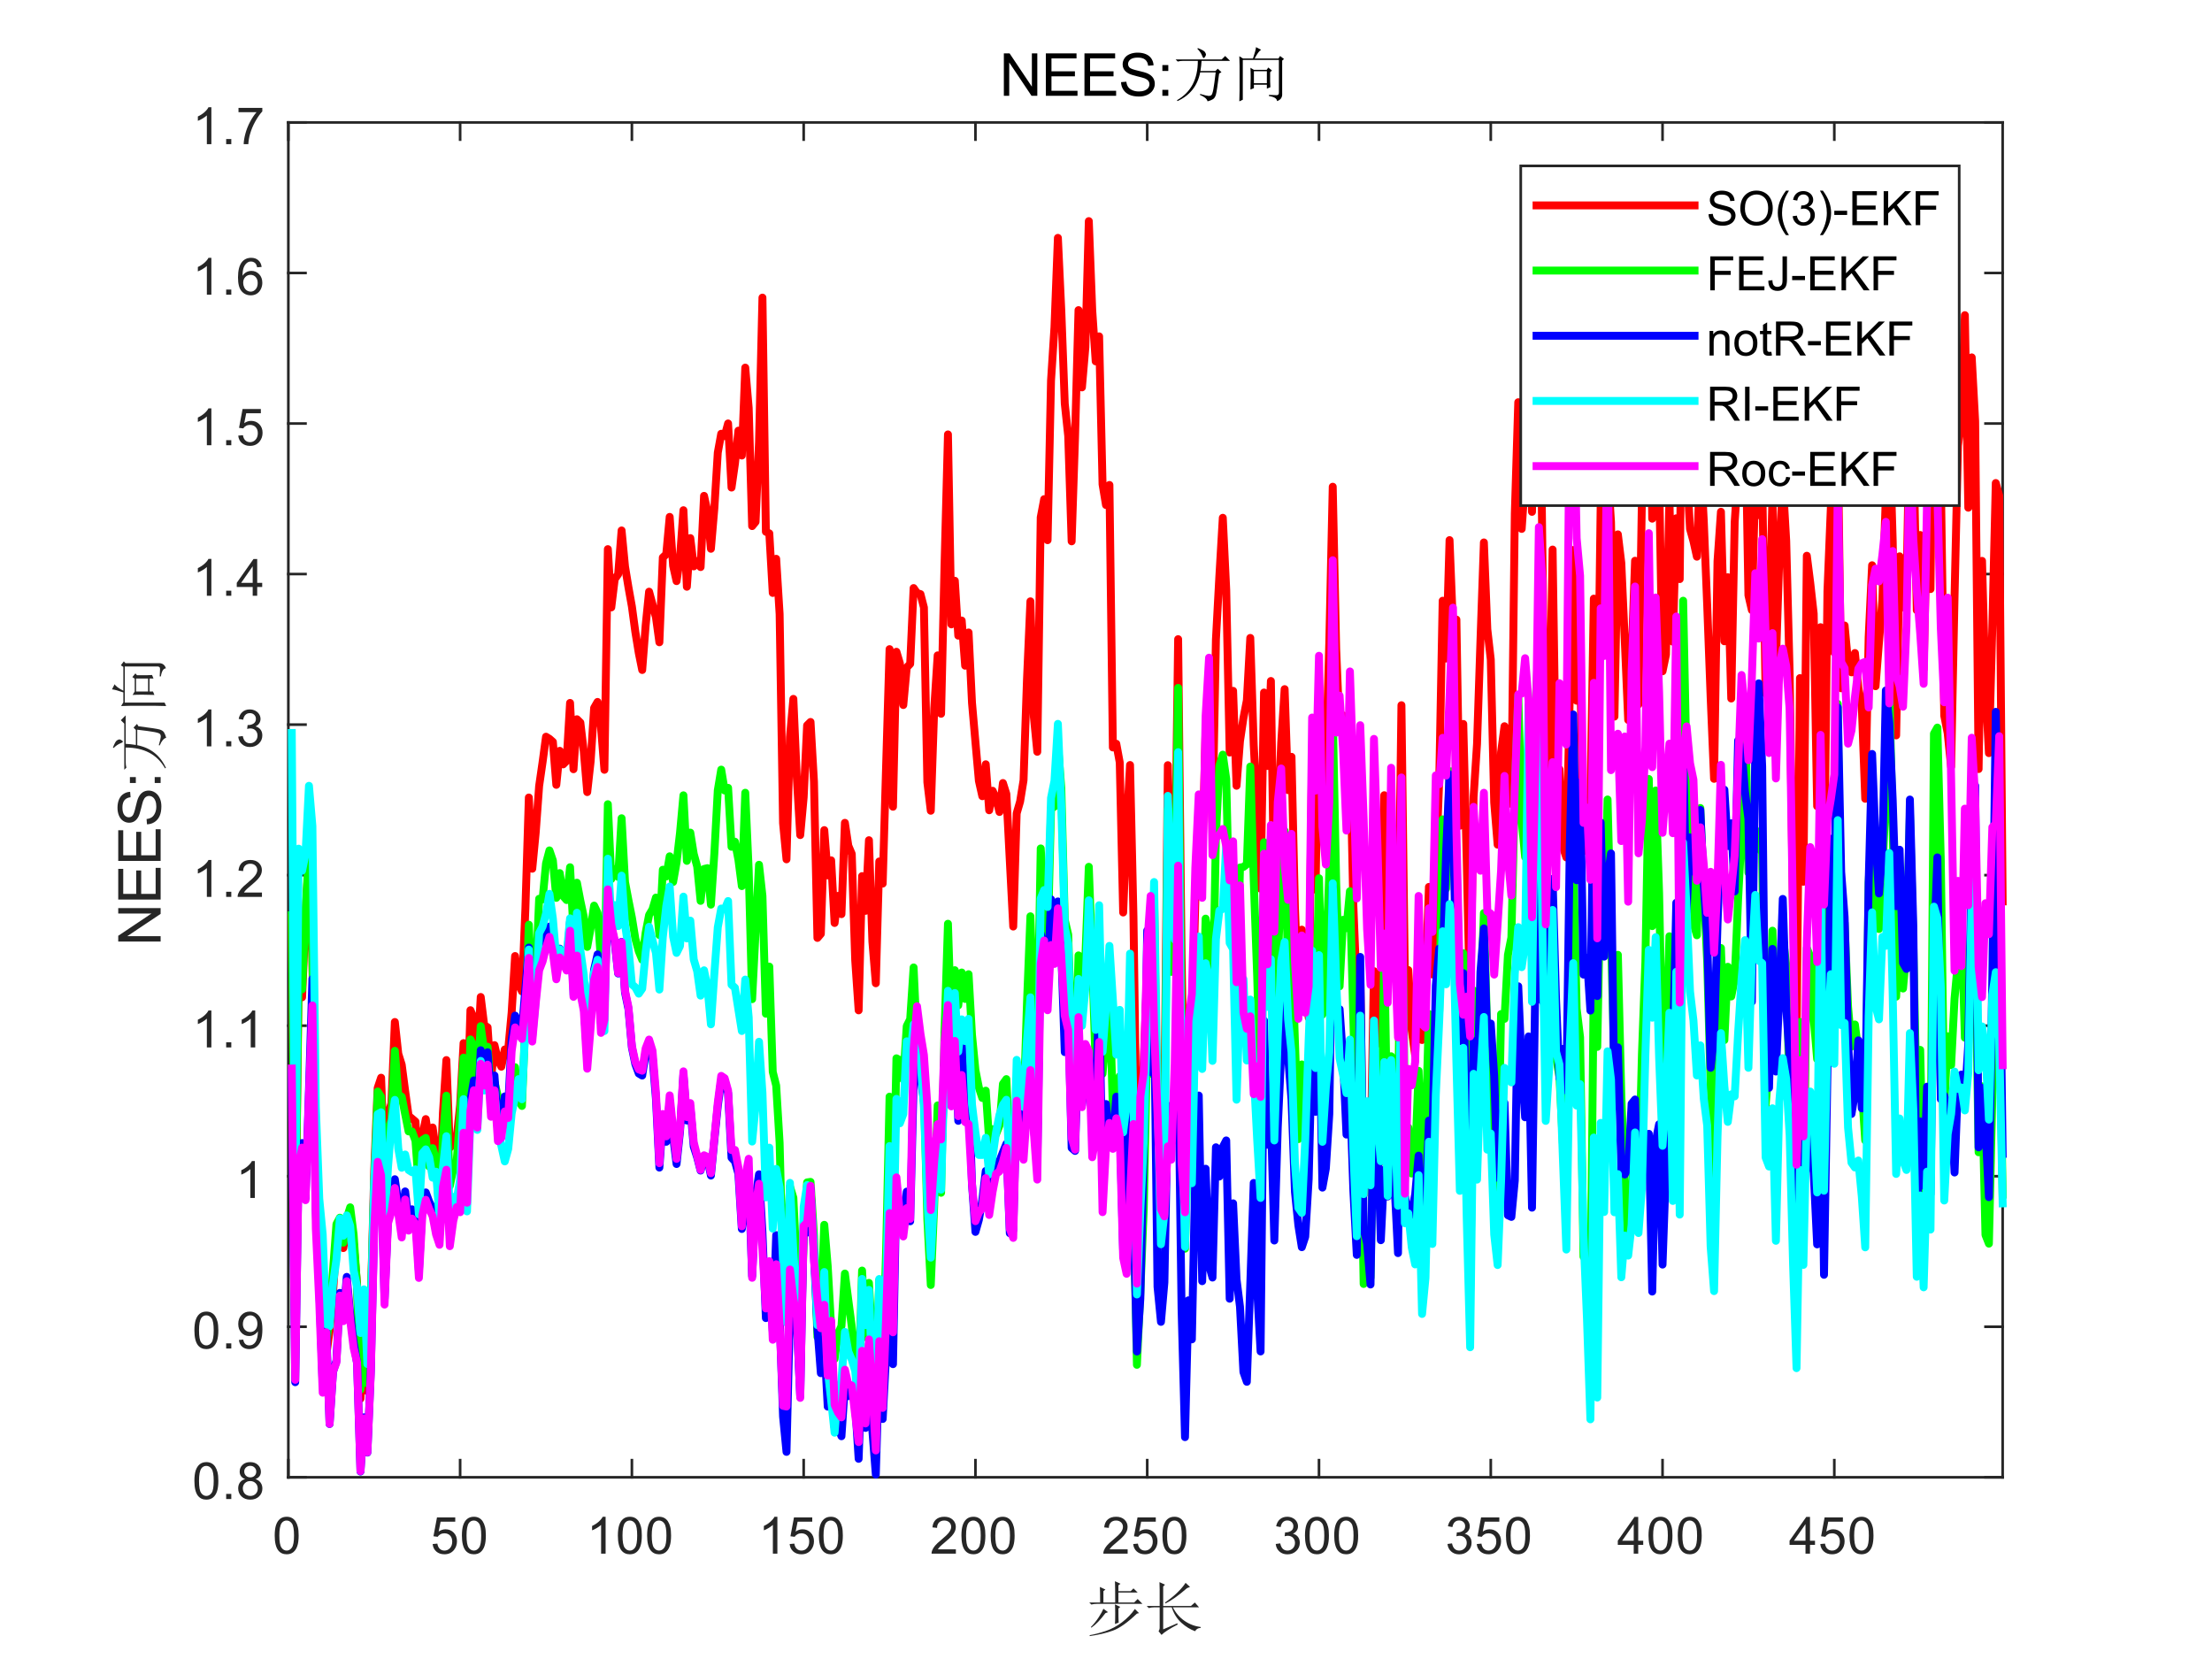 <?xml version="1.0"?>
<!DOCTYPE svg PUBLIC '-//W3C//DTD SVG 1.0//EN'
          'http://www.w3.org/TR/2001/REC-SVG-20010904/DTD/svg10.dtd'>
<svg xmlns:xlink="http://www.w3.org/1999/xlink" style="fill-opacity:1; color-rendering:auto; color-interpolation:auto; text-rendering:auto; stroke:black; stroke-linecap:square; stroke-miterlimit:10; shape-rendering:auto; stroke-opacity:1; fill:black; stroke-dasharray:none; font-weight:normal; stroke-width:1; font-family:'Dialog'; font-style:normal; stroke-linejoin:miter; font-size:12px; stroke-dashoffset:0; image-rendering:auto;" width="560" height="420" xmlns="http://www.w3.org/2000/svg"
><rect width="100%" height="100%" fill="#333333" stroke="none"/><!--Generated by the Batik Graphics2D SVG Generator--><defs id="genericDefs"
  /><g
  ><defs id="defs1"
    ><clipPath clipPathUnits="userSpaceOnUse" id="clipPath1"
      ><path d="M0 0 L560 0 L560 420 L0 420 L0 0 Z"
      /></clipPath
    ></defs
    ><g style="fill:white; stroke:white;"
    ><rect x="0" y="0" width="560" style="clip-path:url(#clipPath1); stroke:none;" height="420"
    /></g
    ><g style="fill:white; text-rendering:optimizeSpeed; color-rendering:optimizeSpeed; image-rendering:optimizeSpeed; shape-rendering:crispEdges; stroke:white; color-interpolation:sRGB;"
    ><rect x="0" width="560" height="420" y="0" style="stroke:none;"
      /><path style="stroke:none;" d="M73 374 L507 374 L507 31 L73 31 Z"
    /></g
    ><g style="fill:rgb(38,38,38); text-rendering:geometricPrecision; image-rendering:optimizeQuality; color-rendering:optimizeQuality; stroke-linejoin:round; stroke:rgb(38,38,38); color-interpolation:linearRGB; stroke-width:0.667;"
    ><line y2="374" style="fill:none;" x1="73" x2="507" y1="374"
      /><line y2="31" style="fill:none;" x1="73" x2="507" y1="31"
      /><line y2="369.66" style="fill:none;" x1="73" x2="73" y1="374"
      /><line y2="369.66" style="fill:none;" x1="116.487" x2="116.487" y1="374"
      /><line y2="369.66" style="fill:none;" x1="159.974" x2="159.974" y1="374"
      /><line y2="369.66" style="fill:none;" x1="203.461" x2="203.461" y1="374"
      /><line y2="369.66" style="fill:none;" x1="246.948" x2="246.948" y1="374"
      /><line y2="369.66" style="fill:none;" x1="290.435" x2="290.435" y1="374"
      /><line y2="369.66" style="fill:none;" x1="333.922" x2="333.922" y1="374"
      /><line y2="369.66" style="fill:none;" x1="377.409" x2="377.409" y1="374"
      /><line y2="369.66" style="fill:none;" x1="420.896" x2="420.896" y1="374"
      /><line y2="369.66" style="fill:none;" x1="464.383" x2="464.383" y1="374"
      /><line y2="35.34" style="fill:none;" x1="73" x2="73" y1="31"
      /><line y2="35.34" style="fill:none;" x1="116.487" x2="116.487" y1="31"
      /><line y2="35.34" style="fill:none;" x1="159.974" x2="159.974" y1="31"
      /><line y2="35.34" style="fill:none;" x1="203.461" x2="203.461" y1="31"
      /><line y2="35.34" style="fill:none;" x1="246.948" x2="246.948" y1="31"
      /><line y2="35.34" style="fill:none;" x1="290.435" x2="290.435" y1="31"
      /><line y2="35.34" style="fill:none;" x1="333.922" x2="333.922" y1="31"
      /><line y2="35.34" style="fill:none;" x1="377.409" x2="377.409" y1="31"
      /><line y2="35.34" style="fill:none;" x1="420.896" x2="420.896" y1="31"
      /><line y2="35.34" style="fill:none;" x1="464.383" x2="464.383" y1="31"
    /></g
    ><g transform="translate(73,379.333)" style="font-size:13.333px; fill:rgb(38,38,38); text-rendering:geometricPrecision; color-rendering:optimizeQuality; image-rendering:optimizeQuality; stroke:rgb(38,38,38); color-interpolation:linearRGB;"
    ><path style="stroke:none;" d="M-3.453 9.406 Q-3.453 7.766 -3.117 6.758 Q-2.781 5.75 -2.109 5.203 Q-1.438 4.656 -0.422 4.656 Q0.328 4.656 0.891 4.961 Q1.453 5.266 1.82 5.828 Q2.188 6.391 2.398 7.211 Q2.609 8.031 2.609 9.406 Q2.609 11.047 2.273 12.055 Q1.938 13.062 1.266 13.609 Q0.594 14.156 -0.422 14.156 Q-1.766 14.156 -2.547 13.188 Q-3.453 12.031 -3.453 9.406 ZM-2.281 9.406 Q-2.281 11.703 -1.75 12.461 Q-1.219 13.219 -0.422 13.219 Q0.359 13.219 0.898 12.461 Q1.438 11.703 1.438 9.406 Q1.438 7.109 0.898 6.359 Q0.359 5.609 -0.438 5.609 Q-1.219 5.609 -1.703 6.266 Q-2.281 7.125 -2.281 9.406 Z"
    /></g
    ><g transform="translate(116.487,379.333)" style="font-size:13.333px; fill:rgb(38,38,38); text-rendering:geometricPrecision; color-rendering:optimizeQuality; image-rendering:optimizeQuality; stroke:rgb(38,38,38); color-interpolation:linearRGB;"
    ><path style="stroke:none;" d="M-6.953 11.562 L-5.766 11.453 Q-5.625 12.344 -5.141 12.781 Q-4.656 13.219 -3.969 13.219 Q-3.141 13.219 -2.57 12.594 Q-2 11.969 -2 10.953 Q-2 9.969 -2.547 9.406 Q-3.094 8.844 -3.984 8.844 Q-4.547 8.844 -4.992 9.094 Q-5.438 9.344 -5.688 9.734 L-6.75 9.594 L-5.859 4.828 L-1.234 4.828 L-1.234 5.906 L-4.938 5.906 L-5.438 8.406 Q-4.609 7.828 -3.688 7.828 Q-2.469 7.828 -1.633 8.672 Q-0.797 9.516 -0.797 10.844 Q-0.797 12.109 -1.531 13.031 Q-2.422 14.156 -3.969 14.156 Q-5.234 14.156 -6.039 13.445 Q-6.844 12.734 -6.953 11.562 ZM0.451 9.406 Q0.451 7.766 0.787 6.758 Q1.123 5.75 1.794 5.203 Q2.466 4.656 3.482 4.656 Q4.232 4.656 4.794 4.961 Q5.357 5.266 5.724 5.828 Q6.091 6.391 6.302 7.211 Q6.513 8.031 6.513 9.406 Q6.513 11.047 6.177 12.055 Q5.841 13.062 5.169 13.609 Q4.497 14.156 3.482 14.156 Q2.138 14.156 1.357 13.188 Q0.451 12.031 0.451 9.406 ZM1.623 9.406 Q1.623 11.703 2.154 12.461 Q2.685 13.219 3.482 13.219 Q4.263 13.219 4.802 12.461 Q5.341 11.703 5.341 9.406 Q5.341 7.109 4.802 6.359 Q4.263 5.609 3.466 5.609 Q2.685 5.609 2.201 6.266 Q1.623 7.125 1.623 9.406 Z"
    /></g
    ><g transform="translate(159.974,379.333)" style="font-size:13.333px; fill:rgb(38,38,38); text-rendering:geometricPrecision; color-rendering:optimizeQuality; image-rendering:optimizeQuality; stroke:rgb(38,38,38); color-interpolation:linearRGB;"
    ><path style="stroke:none;" d="M-6.656 14 L-7.797 14 L-7.797 6.719 Q-8.219 7.109 -8.883 7.508 Q-9.547 7.906 -10.078 8.094 L-10.078 6.984 Q-9.125 6.547 -8.406 5.906 Q-7.688 5.266 -7.391 4.656 L-6.656 4.656 L-6.656 14 ZM-3.549 9.406 Q-3.549 7.766 -3.213 6.758 Q-2.877 5.75 -2.206 5.203 Q-1.534 4.656 -0.518 4.656 Q0.232 4.656 0.794 4.961 Q1.357 5.266 1.724 5.828 Q2.091 6.391 2.302 7.211 Q2.513 8.031 2.513 9.406 Q2.513 11.047 2.177 12.055 Q1.841 13.062 1.169 13.609 Q0.497 14.156 -0.518 14.156 Q-1.862 14.156 -2.643 13.188 Q-3.549 12.031 -3.549 9.406 ZM-2.377 9.406 Q-2.377 11.703 -1.846 12.461 Q-1.315 13.219 -0.518 13.219 Q0.263 13.219 0.802 12.461 Q1.341 11.703 1.341 9.406 Q1.341 7.109 0.802 6.359 Q0.263 5.609 -0.534 5.609 Q-1.315 5.609 -1.799 6.266 Q-2.377 7.125 -2.377 9.406 ZM3.854 9.406 Q3.854 7.766 4.19 6.758 Q4.526 5.75 5.198 5.203 Q5.87 4.656 6.886 4.656 Q7.636 4.656 8.198 4.961 Q8.761 5.266 9.128 5.828 Q9.495 6.391 9.706 7.211 Q9.917 8.031 9.917 9.406 Q9.917 11.047 9.581 12.055 Q9.245 13.062 8.573 13.609 Q7.901 14.156 6.886 14.156 Q5.542 14.156 4.761 13.188 Q3.854 12.031 3.854 9.406 ZM5.026 9.406 Q5.026 11.703 5.558 12.461 Q6.089 13.219 6.886 13.219 Q7.667 13.219 8.206 12.461 Q8.745 11.703 8.745 9.406 Q8.745 7.109 8.206 6.359 Q7.667 5.609 6.87 5.609 Q6.089 5.609 5.604 6.266 Q5.026 7.125 5.026 9.406 Z"
    /></g
    ><g transform="translate(203.461,379.333)" style="font-size:13.333px; fill:rgb(38,38,38); text-rendering:geometricPrecision; color-rendering:optimizeQuality; image-rendering:optimizeQuality; stroke:rgb(38,38,38); color-interpolation:linearRGB;"
    ><path style="stroke:none;" d="M-6.656 14 L-7.797 14 L-7.797 6.719 Q-8.219 7.109 -8.883 7.508 Q-9.547 7.906 -10.078 8.094 L-10.078 6.984 Q-9.125 6.547 -8.406 5.906 Q-7.688 5.266 -7.391 4.656 L-6.656 4.656 L-6.656 14 ZM-3.549 11.562 L-2.362 11.453 Q-2.221 12.344 -1.737 12.781 Q-1.252 13.219 -0.565 13.219 Q0.263 13.219 0.834 12.594 Q1.404 11.969 1.404 10.953 Q1.404 9.969 0.857 9.406 Q0.31 8.844 -0.581 8.844 Q-1.143 8.844 -1.588 9.094 Q-2.034 9.344 -2.284 9.734 L-3.346 9.594 L-2.456 4.828 L2.169 4.828 L2.169 5.906 L-1.534 5.906 L-2.034 8.406 Q-1.206 7.828 -0.284 7.828 Q0.935 7.828 1.771 8.672 Q2.607 9.516 2.607 10.844 Q2.607 12.109 1.873 13.031 Q0.982 14.156 -0.565 14.156 Q-1.831 14.156 -2.635 13.445 Q-3.44 12.734 -3.549 11.562 ZM3.854 9.406 Q3.854 7.766 4.19 6.758 Q4.526 5.75 5.198 5.203 Q5.87 4.656 6.886 4.656 Q7.636 4.656 8.198 4.961 Q8.761 5.266 9.128 5.828 Q9.495 6.391 9.706 7.211 Q9.917 8.031 9.917 9.406 Q9.917 11.047 9.581 12.055 Q9.245 13.062 8.573 13.609 Q7.901 14.156 6.886 14.156 Q5.542 14.156 4.761 13.188 Q3.854 12.031 3.854 9.406 ZM5.026 9.406 Q5.026 11.703 5.558 12.461 Q6.089 13.219 6.886 13.219 Q7.667 13.219 8.206 12.461 Q8.745 11.703 8.745 9.406 Q8.745 7.109 8.206 6.359 Q7.667 5.609 6.87 5.609 Q6.089 5.609 5.604 6.266 Q5.026 7.125 5.026 9.406 Z"
    /></g
    ><g transform="translate(246.948,379.333)" style="font-size:13.333px; fill:rgb(38,38,38); text-rendering:geometricPrecision; color-rendering:optimizeQuality; image-rendering:optimizeQuality; stroke:rgb(38,38,38); color-interpolation:linearRGB;"
    ><path style="stroke:none;" d="M-4.953 12.906 L-4.953 14 L-11.109 14 Q-11.125 13.594 -10.969 13.203 Q-10.734 12.578 -10.219 11.969 Q-9.703 11.359 -8.719 10.562 Q-7.203 9.312 -6.672 8.586 Q-6.141 7.859 -6.141 7.219 Q-6.141 6.531 -6.625 6.07 Q-7.109 5.609 -7.891 5.609 Q-8.719 5.609 -9.211 6.102 Q-9.703 6.594 -9.719 7.469 L-10.891 7.344 Q-10.766 6.031 -9.984 5.344 Q-9.203 4.656 -7.875 4.656 Q-6.531 4.656 -5.75 5.398 Q-4.969 6.141 -4.969 7.234 Q-4.969 7.797 -5.195 8.336 Q-5.422 8.875 -5.953 9.477 Q-6.484 10.078 -7.719 11.109 Q-8.75 11.969 -9.039 12.281 Q-9.328 12.594 -9.516 12.906 L-4.953 12.906 ZM-3.549 9.406 Q-3.549 7.766 -3.213 6.758 Q-2.877 5.75 -2.206 5.203 Q-1.534 4.656 -0.518 4.656 Q0.232 4.656 0.794 4.961 Q1.357 5.266 1.724 5.828 Q2.091 6.391 2.302 7.211 Q2.513 8.031 2.513 9.406 Q2.513 11.047 2.177 12.055 Q1.841 13.062 1.169 13.609 Q0.497 14.156 -0.518 14.156 Q-1.862 14.156 -2.643 13.188 Q-3.549 12.031 -3.549 9.406 ZM-2.377 9.406 Q-2.377 11.703 -1.846 12.461 Q-1.315 13.219 -0.518 13.219 Q0.263 13.219 0.802 12.461 Q1.341 11.703 1.341 9.406 Q1.341 7.109 0.802 6.359 Q0.263 5.609 -0.534 5.609 Q-1.315 5.609 -1.799 6.266 Q-2.377 7.125 -2.377 9.406 ZM3.854 9.406 Q3.854 7.766 4.19 6.758 Q4.526 5.75 5.198 5.203 Q5.87 4.656 6.886 4.656 Q7.636 4.656 8.198 4.961 Q8.761 5.266 9.128 5.828 Q9.495 6.391 9.706 7.211 Q9.917 8.031 9.917 9.406 Q9.917 11.047 9.581 12.055 Q9.245 13.062 8.573 13.609 Q7.901 14.156 6.886 14.156 Q5.542 14.156 4.761 13.188 Q3.854 12.031 3.854 9.406 ZM5.026 9.406 Q5.026 11.703 5.558 12.461 Q6.089 13.219 6.886 13.219 Q7.667 13.219 8.206 12.461 Q8.745 11.703 8.745 9.406 Q8.745 7.109 8.206 6.359 Q7.667 5.609 6.87 5.609 Q6.089 5.609 5.604 6.266 Q5.026 7.125 5.026 9.406 Z"
    /></g
    ><g transform="translate(290.435,379.333)" style="font-size:13.333px; fill:rgb(38,38,38); text-rendering:geometricPrecision; color-rendering:optimizeQuality; image-rendering:optimizeQuality; stroke:rgb(38,38,38); color-interpolation:linearRGB;"
    ><path style="stroke:none;" d="M-4.953 12.906 L-4.953 14 L-11.109 14 Q-11.125 13.594 -10.969 13.203 Q-10.734 12.578 -10.219 11.969 Q-9.703 11.359 -8.719 10.562 Q-7.203 9.312 -6.672 8.586 Q-6.141 7.859 -6.141 7.219 Q-6.141 6.531 -6.625 6.07 Q-7.109 5.609 -7.891 5.609 Q-8.719 5.609 -9.211 6.102 Q-9.703 6.594 -9.719 7.469 L-10.891 7.344 Q-10.766 6.031 -9.984 5.344 Q-9.203 4.656 -7.875 4.656 Q-6.531 4.656 -5.75 5.398 Q-4.969 6.141 -4.969 7.234 Q-4.969 7.797 -5.195 8.336 Q-5.422 8.875 -5.953 9.477 Q-6.484 10.078 -7.719 11.109 Q-8.75 11.969 -9.039 12.281 Q-9.328 12.594 -9.516 12.906 L-4.953 12.906 ZM-3.549 11.562 L-2.362 11.453 Q-2.221 12.344 -1.737 12.781 Q-1.252 13.219 -0.565 13.219 Q0.263 13.219 0.834 12.594 Q1.404 11.969 1.404 10.953 Q1.404 9.969 0.857 9.406 Q0.31 8.844 -0.581 8.844 Q-1.143 8.844 -1.588 9.094 Q-2.034 9.344 -2.284 9.734 L-3.346 9.594 L-2.456 4.828 L2.169 4.828 L2.169 5.906 L-1.534 5.906 L-2.034 8.406 Q-1.206 7.828 -0.284 7.828 Q0.935 7.828 1.771 8.672 Q2.607 9.516 2.607 10.844 Q2.607 12.109 1.873 13.031 Q0.982 14.156 -0.565 14.156 Q-1.831 14.156 -2.635 13.445 Q-3.44 12.734 -3.549 11.562 ZM3.854 9.406 Q3.854 7.766 4.19 6.758 Q4.526 5.75 5.198 5.203 Q5.87 4.656 6.886 4.656 Q7.636 4.656 8.198 4.961 Q8.761 5.266 9.128 5.828 Q9.495 6.391 9.706 7.211 Q9.917 8.031 9.917 9.406 Q9.917 11.047 9.581 12.055 Q9.245 13.062 8.573 13.609 Q7.901 14.156 6.886 14.156 Q5.542 14.156 4.761 13.188 Q3.854 12.031 3.854 9.406 ZM5.026 9.406 Q5.026 11.703 5.558 12.461 Q6.089 13.219 6.886 13.219 Q7.667 13.219 8.206 12.461 Q8.745 11.703 8.745 9.406 Q8.745 7.109 8.206 6.359 Q7.667 5.609 6.87 5.609 Q6.089 5.609 5.604 6.266 Q5.026 7.125 5.026 9.406 Z"
    /></g
    ><g transform="translate(333.922,379.333)" style="font-size:13.333px; fill:rgb(38,38,38); text-rendering:geometricPrecision; color-rendering:optimizeQuality; image-rendering:optimizeQuality; stroke:rgb(38,38,38); color-interpolation:linearRGB;"
    ><path style="stroke:none;" d="M-10.953 11.547 L-9.812 11.391 Q-9.609 12.359 -9.141 12.789 Q-8.672 13.219 -7.984 13.219 Q-7.188 13.219 -6.633 12.664 Q-6.078 12.109 -6.078 11.281 Q-6.078 10.484 -6.586 9.977 Q-7.094 9.469 -7.891 9.469 Q-8.219 9.469 -8.703 9.594 L-8.578 8.594 Q-8.453 8.609 -8.391 8.609 Q-7.656 8.609 -7.07 8.227 Q-6.484 7.844 -6.484 7.047 Q-6.484 6.422 -6.914 6.008 Q-7.344 5.594 -8.016 5.594 Q-8.688 5.594 -9.125 6.016 Q-9.562 6.438 -9.703 7.266 L-10.844 7.062 Q-10.625 5.922 -9.883 5.289 Q-9.141 4.656 -8.047 4.656 Q-7.281 4.656 -6.641 4.984 Q-6 5.312 -5.656 5.875 Q-5.312 6.438 -5.312 7.078 Q-5.312 7.672 -5.641 8.172 Q-5.969 8.672 -6.594 8.953 Q-5.781 9.156 -5.32 9.75 Q-4.859 10.344 -4.859 11.25 Q-4.859 12.469 -5.75 13.32 Q-6.641 14.172 -8 14.172 Q-9.219 14.172 -10.031 13.438 Q-10.844 12.703 -10.953 11.547 ZM-3.549 9.406 Q-3.549 7.766 -3.213 6.758 Q-2.877 5.75 -2.206 5.203 Q-1.534 4.656 -0.518 4.656 Q0.232 4.656 0.794 4.961 Q1.357 5.266 1.724 5.828 Q2.091 6.391 2.302 7.211 Q2.513 8.031 2.513 9.406 Q2.513 11.047 2.177 12.055 Q1.841 13.062 1.169 13.609 Q0.497 14.156 -0.518 14.156 Q-1.862 14.156 -2.643 13.188 Q-3.549 12.031 -3.549 9.406 ZM-2.377 9.406 Q-2.377 11.703 -1.846 12.461 Q-1.315 13.219 -0.518 13.219 Q0.263 13.219 0.802 12.461 Q1.341 11.703 1.341 9.406 Q1.341 7.109 0.802 6.359 Q0.263 5.609 -0.534 5.609 Q-1.315 5.609 -1.799 6.266 Q-2.377 7.125 -2.377 9.406 ZM3.854 9.406 Q3.854 7.766 4.19 6.758 Q4.526 5.75 5.198 5.203 Q5.87 4.656 6.886 4.656 Q7.636 4.656 8.198 4.961 Q8.761 5.266 9.128 5.828 Q9.495 6.391 9.706 7.211 Q9.917 8.031 9.917 9.406 Q9.917 11.047 9.581 12.055 Q9.245 13.062 8.573 13.609 Q7.901 14.156 6.886 14.156 Q5.542 14.156 4.761 13.188 Q3.854 12.031 3.854 9.406 ZM5.026 9.406 Q5.026 11.703 5.558 12.461 Q6.089 13.219 6.886 13.219 Q7.667 13.219 8.206 12.461 Q8.745 11.703 8.745 9.406 Q8.745 7.109 8.206 6.359 Q7.667 5.609 6.87 5.609 Q6.089 5.609 5.604 6.266 Q5.026 7.125 5.026 9.406 Z"
    /></g
    ><g transform="translate(377.409,379.333)" style="font-size:13.333px; fill:rgb(38,38,38); text-rendering:geometricPrecision; color-rendering:optimizeQuality; image-rendering:optimizeQuality; stroke:rgb(38,38,38); color-interpolation:linearRGB;"
    ><path style="stroke:none;" d="M-10.953 11.547 L-9.812 11.391 Q-9.609 12.359 -9.141 12.789 Q-8.672 13.219 -7.984 13.219 Q-7.188 13.219 -6.633 12.664 Q-6.078 12.109 -6.078 11.281 Q-6.078 10.484 -6.586 9.977 Q-7.094 9.469 -7.891 9.469 Q-8.219 9.469 -8.703 9.594 L-8.578 8.594 Q-8.453 8.609 -8.391 8.609 Q-7.656 8.609 -7.07 8.227 Q-6.484 7.844 -6.484 7.047 Q-6.484 6.422 -6.914 6.008 Q-7.344 5.594 -8.016 5.594 Q-8.688 5.594 -9.125 6.016 Q-9.562 6.438 -9.703 7.266 L-10.844 7.062 Q-10.625 5.922 -9.883 5.289 Q-9.141 4.656 -8.047 4.656 Q-7.281 4.656 -6.641 4.984 Q-6 5.312 -5.656 5.875 Q-5.312 6.438 -5.312 7.078 Q-5.312 7.672 -5.641 8.172 Q-5.969 8.672 -6.594 8.953 Q-5.781 9.156 -5.32 9.75 Q-4.859 10.344 -4.859 11.25 Q-4.859 12.469 -5.75 13.32 Q-6.641 14.172 -8 14.172 Q-9.219 14.172 -10.031 13.438 Q-10.844 12.703 -10.953 11.547 ZM-3.549 11.562 L-2.362 11.453 Q-2.221 12.344 -1.737 12.781 Q-1.252 13.219 -0.565 13.219 Q0.263 13.219 0.834 12.594 Q1.404 11.969 1.404 10.953 Q1.404 9.969 0.857 9.406 Q0.31 8.844 -0.581 8.844 Q-1.143 8.844 -1.588 9.094 Q-2.034 9.344 -2.284 9.734 L-3.346 9.594 L-2.456 4.828 L2.169 4.828 L2.169 5.906 L-1.534 5.906 L-2.034 8.406 Q-1.206 7.828 -0.284 7.828 Q0.935 7.828 1.771 8.672 Q2.607 9.516 2.607 10.844 Q2.607 12.109 1.873 13.031 Q0.982 14.156 -0.565 14.156 Q-1.831 14.156 -2.635 13.445 Q-3.44 12.734 -3.549 11.562 ZM3.854 9.406 Q3.854 7.766 4.19 6.758 Q4.526 5.75 5.198 5.203 Q5.87 4.656 6.886 4.656 Q7.636 4.656 8.198 4.961 Q8.761 5.266 9.128 5.828 Q9.495 6.391 9.706 7.211 Q9.917 8.031 9.917 9.406 Q9.917 11.047 9.581 12.055 Q9.245 13.062 8.573 13.609 Q7.901 14.156 6.886 14.156 Q5.542 14.156 4.761 13.188 Q3.854 12.031 3.854 9.406 ZM5.026 9.406 Q5.026 11.703 5.558 12.461 Q6.089 13.219 6.886 13.219 Q7.667 13.219 8.206 12.461 Q8.745 11.703 8.745 9.406 Q8.745 7.109 8.206 6.359 Q7.667 5.609 6.87 5.609 Q6.089 5.609 5.604 6.266 Q5.026 7.125 5.026 9.406 Z"
    /></g
    ><g transform="translate(420.896,379.333)" style="font-size:13.333px; fill:rgb(38,38,38); text-rendering:geometricPrecision; color-rendering:optimizeQuality; image-rendering:optimizeQuality; stroke:rgb(38,38,38); color-interpolation:linearRGB;"
    ><path style="stroke:none;" d="M-7.297 14 L-7.297 11.766 L-11.328 11.766 L-11.328 10.719 L-7.094 4.688 L-6.156 4.688 L-6.156 10.719 L-4.891 10.719 L-4.891 11.766 L-6.156 11.766 L-6.156 14 L-7.297 14 ZM-7.297 10.719 L-7.297 6.531 L-10.219 10.719 L-7.297 10.719 ZM-3.549 9.406 Q-3.549 7.766 -3.213 6.758 Q-2.877 5.75 -2.206 5.203 Q-1.534 4.656 -0.518 4.656 Q0.232 4.656 0.794 4.961 Q1.357 5.266 1.724 5.828 Q2.091 6.391 2.302 7.211 Q2.513 8.031 2.513 9.406 Q2.513 11.047 2.177 12.055 Q1.841 13.062 1.169 13.609 Q0.497 14.156 -0.518 14.156 Q-1.862 14.156 -2.643 13.188 Q-3.549 12.031 -3.549 9.406 ZM-2.377 9.406 Q-2.377 11.703 -1.846 12.461 Q-1.315 13.219 -0.518 13.219 Q0.263 13.219 0.802 12.461 Q1.341 11.703 1.341 9.406 Q1.341 7.109 0.802 6.359 Q0.263 5.609 -0.534 5.609 Q-1.315 5.609 -1.799 6.266 Q-2.377 7.125 -2.377 9.406 ZM3.854 9.406 Q3.854 7.766 4.19 6.758 Q4.526 5.75 5.198 5.203 Q5.87 4.656 6.886 4.656 Q7.636 4.656 8.198 4.961 Q8.761 5.266 9.128 5.828 Q9.495 6.391 9.706 7.211 Q9.917 8.031 9.917 9.406 Q9.917 11.047 9.581 12.055 Q9.245 13.062 8.573 13.609 Q7.901 14.156 6.886 14.156 Q5.542 14.156 4.761 13.188 Q3.854 12.031 3.854 9.406 ZM5.026 9.406 Q5.026 11.703 5.558 12.461 Q6.089 13.219 6.886 13.219 Q7.667 13.219 8.206 12.461 Q8.745 11.703 8.745 9.406 Q8.745 7.109 8.206 6.359 Q7.667 5.609 6.87 5.609 Q6.089 5.609 5.604 6.266 Q5.026 7.125 5.026 9.406 Z"
    /></g
    ><g transform="translate(464.383,379.333)" style="font-size:13.333px; fill:rgb(38,38,38); text-rendering:geometricPrecision; color-rendering:optimizeQuality; image-rendering:optimizeQuality; stroke:rgb(38,38,38); color-interpolation:linearRGB;"
    ><path style="stroke:none;" d="M-7.297 14 L-7.297 11.766 L-11.328 11.766 L-11.328 10.719 L-7.094 4.688 L-6.156 4.688 L-6.156 10.719 L-4.891 10.719 L-4.891 11.766 L-6.156 11.766 L-6.156 14 L-7.297 14 ZM-7.297 10.719 L-7.297 6.531 L-10.219 10.719 L-7.297 10.719 ZM-3.549 11.562 L-2.362 11.453 Q-2.221 12.344 -1.737 12.781 Q-1.252 13.219 -0.565 13.219 Q0.263 13.219 0.834 12.594 Q1.404 11.969 1.404 10.953 Q1.404 9.969 0.857 9.406 Q0.31 8.844 -0.581 8.844 Q-1.143 8.844 -1.588 9.094 Q-2.034 9.344 -2.284 9.734 L-3.346 9.594 L-2.456 4.828 L2.169 4.828 L2.169 5.906 L-1.534 5.906 L-2.034 8.406 Q-1.206 7.828 -0.284 7.828 Q0.935 7.828 1.771 8.672 Q2.607 9.516 2.607 10.844 Q2.607 12.109 1.873 13.031 Q0.982 14.156 -0.565 14.156 Q-1.831 14.156 -2.635 13.445 Q-3.44 12.734 -3.549 11.562 ZM3.854 9.406 Q3.854 7.766 4.19 6.758 Q4.526 5.75 5.198 5.203 Q5.87 4.656 6.886 4.656 Q7.636 4.656 8.198 4.961 Q8.761 5.266 9.128 5.828 Q9.495 6.391 9.706 7.211 Q9.917 8.031 9.917 9.406 Q9.917 11.047 9.581 12.055 Q9.245 13.062 8.573 13.609 Q7.901 14.156 6.886 14.156 Q5.542 14.156 4.761 13.188 Q3.854 12.031 3.854 9.406 ZM5.026 9.406 Q5.026 11.703 5.558 12.461 Q6.089 13.219 6.886 13.219 Q7.667 13.219 8.206 12.461 Q8.745 11.703 8.745 9.406 Q8.745 7.109 8.206 6.359 Q7.667 5.609 6.87 5.609 Q6.089 5.609 5.604 6.266 Q5.026 7.125 5.026 9.406 Z"
    /></g
    ><g transform="translate(290,397.667)" style="font-size:14.667px; fill:rgb(38,38,38); text-rendering:geometricPrecision; color-rendering:optimizeQuality; image-rendering:optimizeQuality; stroke:rgb(38,38,38); color-interpolation:linearRGB;"
    ><path style="stroke:none;" d="M-7.672 8.031 Q-7.672 3.984 -7.734 2.641 L-6.328 3.281 L-6.859 3.688 L-6.859 5.156 L-3.75 5.156 L-3.047 4.453 L-1.984 5.5 L-6.859 5.5 L-6.859 8.031 L-2.875 8.031 L-1.984 7.141 L-0.766 8.375 L-12.297 8.375 Q-13.062 8.375 -13.703 8.547 L-14.234 8.031 L-11.484 8.031 Q-11.484 5.094 -11.547 4.094 L-10.141 4.75 L-10.656 5.156 L-10.656 8.031 L-7.672 8.031 ZM-7.734 13.469 Q-7.672 12.766 -7.672 10.922 Q-7.672 9.078 -7.734 8.5 L-6.391 9.141 L-6.859 9.547 Q-6.859 12.25 -6.797 13.125 L-7.734 13.469 ZM-10.656 9.609 L-9.484 10.484 L-10.141 10.719 Q-12.016 13.234 -13.703 14.406 L-13.828 14.234 Q-12.719 13.125 -11.836 11.75 Q-10.953 10.375 -10.656 9.609 ZM-2.688 9.672 L-1.641 10.719 L-2.172 10.844 Q-5.734 14.234 -8.258 15.148 Q-10.781 16.062 -14.125 16.531 L-14.125 16.297 Q-12.359 16 -10.133 15.266 Q-7.906 14.531 -5.945 13.039 Q-3.984 11.547 -2.688 9.672 ZM3.586 8.906 Q3.586 5.5 3.586 4.828 Q3.586 4.156 3.539 2.875 L4.945 3.516 L4.477 3.984 L4.477 8.906 L11.508 8.906 L12.492 8.031 L13.555 9.25 L6.93 9.25 Q7.992 11.359 9.836 12.648 Q11.68 13.938 13.961 14.234 L13.961 14.469 Q13.023 14.469 12.555 15.297 Q10.742 14.641 9.102 13.18 Q7.461 11.719 6.633 9.25 L4.477 9.25 L4.477 14.828 Q6.227 14.062 8.039 13.297 L8.164 13.594 Q5.117 15.172 4.055 16.234 L3.305 15.297 Q3.586 14.875 3.586 14.406 L3.586 9.25 L2.242 9.25 Q1.477 9.25 0.836 9.438 L0.305 8.906 L3.586 8.906 ZM10.148 3.047 L11.273 4.094 L10.508 4.391 Q7.289 7.203 5.055 8.266 L4.945 8.031 Q6.82 6.734 8.133 5.445 Q9.445 4.156 10.148 3.047 Z"
    /></g
    ><g style="fill:rgb(38,38,38); text-rendering:geometricPrecision; image-rendering:optimizeQuality; color-rendering:optimizeQuality; stroke-linejoin:round; stroke:rgb(38,38,38); color-interpolation:linearRGB; stroke-width:0.667;"
    ><line y2="31" style="fill:none;" x1="73" x2="73" y1="374"
      /><line y2="31" style="fill:none;" x1="507" x2="507" y1="374"
      /><line y2="374" style="fill:none;" x1="73" x2="77.34" y1="374"
      /><line y2="335.889" style="fill:none;" x1="73" x2="77.34" y1="335.889"
      /><line y2="297.778" style="fill:none;" x1="73" x2="77.34" y1="297.778"
      /><line y2="259.667" style="fill:none;" x1="73" x2="77.34" y1="259.667"
      /><line y2="221.555" style="fill:none;" x1="73" x2="77.34" y1="221.555"
      /><line y2="183.445" style="fill:none;" x1="73" x2="77.34" y1="183.445"
      /><line y2="145.333" style="fill:none;" x1="73" x2="77.34" y1="145.333"
      /><line y2="107.222" style="fill:none;" x1="73" x2="77.34" y1="107.222"
      /><line y2="69.111" style="fill:none;" x1="73" x2="77.34" y1="69.111"
      /><line y2="31" style="fill:none;" x1="73" x2="77.34" y1="31"
      /><line y2="374" style="fill:none;" x1="507" x2="502.66" y1="374"
      /><line y2="335.889" style="fill:none;" x1="507" x2="502.66" y1="335.889"
      /><line y2="297.778" style="fill:none;" x1="507" x2="502.66" y1="297.778"
      /><line y2="259.667" style="fill:none;" x1="507" x2="502.66" y1="259.667"
      /><line y2="221.555" style="fill:none;" x1="507" x2="502.66" y1="221.555"
      /><line y2="183.445" style="fill:none;" x1="507" x2="502.66" y1="183.445"
      /><line y2="145.333" style="fill:none;" x1="507" x2="502.66" y1="145.333"
      /><line y2="107.222" style="fill:none;" x1="507" x2="502.66" y1="107.222"
      /><line y2="69.111" style="fill:none;" x1="507" x2="502.66" y1="69.111"
      /><line y2="31" style="fill:none;" x1="507" x2="502.66" y1="31"
    /></g
    ><g transform="translate(67.667,374)" style="font-size:13.333px; fill:rgb(38,38,38); text-rendering:geometricPrecision; color-rendering:optimizeQuality; image-rendering:optimizeQuality; stroke:rgb(38,38,38); color-interpolation:linearRGB;"
    ><path style="stroke:none;" d="M-18.453 0.906 Q-18.453 -0.734 -18.117 -1.742 Q-17.781 -2.75 -17.109 -3.297 Q-16.438 -3.844 -15.422 -3.844 Q-14.672 -3.844 -14.109 -3.539 Q-13.547 -3.234 -13.18 -2.672 Q-12.812 -2.109 -12.602 -1.289 Q-12.391 -0.469 -12.391 0.906 Q-12.391 2.547 -12.727 3.555 Q-13.062 4.562 -13.734 5.109 Q-14.406 5.656 -15.422 5.656 Q-16.766 5.656 -17.547 4.688 Q-18.453 3.531 -18.453 0.906 ZM-17.281 0.906 Q-17.281 3.203 -16.75 3.961 Q-16.219 4.719 -15.422 4.719 Q-14.641 4.719 -14.102 3.961 Q-13.562 3.203 -13.562 0.906 Q-13.562 -1.391 -14.102 -2.141 Q-14.641 -2.891 -15.438 -2.891 Q-16.219 -2.891 -16.703 -2.234 Q-17.281 -1.375 -17.281 0.906 ZM-10.409 5.5 L-10.409 4.203 L-9.112 4.203 L-9.112 5.5 L-10.409 5.5 ZM-5.601 0.453 Q-6.304 0.188 -6.648 -0.289 Q-6.991 -0.766 -6.991 -1.438 Q-6.991 -2.453 -6.265 -3.148 Q-5.538 -3.844 -4.319 -3.844 Q-3.101 -3.844 -2.358 -3.133 Q-1.616 -2.422 -1.616 -1.406 Q-1.616 -0.766 -1.96 -0.289 Q-2.304 0.188 -2.991 0.453 Q-2.132 0.734 -1.687 1.359 Q-1.241 1.984 -1.241 2.844 Q-1.241 4.031 -2.085 4.844 Q-2.929 5.656 -4.304 5.656 Q-5.679 5.656 -6.523 4.844 Q-7.366 4.031 -7.366 2.812 Q-7.366 1.906 -6.905 1.289 Q-6.444 0.672 -5.601 0.453 ZM-5.835 -1.484 Q-5.835 -0.828 -5.405 -0.406 Q-4.976 0.016 -4.304 0.016 Q-3.632 0.016 -3.21 -0.398 Q-2.788 -0.812 -2.788 -1.422 Q-2.788 -2.047 -3.226 -2.477 Q-3.663 -2.906 -4.304 -2.906 Q-4.96 -2.906 -5.398 -2.484 Q-5.835 -2.062 -5.835 -1.484 ZM-6.194 2.812 Q-6.194 3.297 -5.96 3.758 Q-5.726 4.219 -5.273 4.469 Q-4.819 4.719 -4.288 4.719 Q-3.476 4.719 -2.945 4.195 Q-2.413 3.672 -2.413 2.859 Q-2.413 2.031 -2.96 1.492 Q-3.507 0.953 -4.335 0.953 Q-5.132 0.953 -5.663 1.484 Q-6.194 2.016 -6.194 2.812 Z"
    /></g
    ><g transform="translate(67.667,335.889)" style="font-size:13.333px; fill:rgb(38,38,38); text-rendering:geometricPrecision; color-rendering:optimizeQuality; image-rendering:optimizeQuality; stroke:rgb(38,38,38); color-interpolation:linearRGB;"
    ><path style="stroke:none;" d="M-18.453 0.906 Q-18.453 -0.734 -18.117 -1.742 Q-17.781 -2.75 -17.109 -3.297 Q-16.438 -3.844 -15.422 -3.844 Q-14.672 -3.844 -14.109 -3.539 Q-13.547 -3.234 -13.18 -2.672 Q-12.812 -2.109 -12.602 -1.289 Q-12.391 -0.469 -12.391 0.906 Q-12.391 2.547 -12.727 3.555 Q-13.062 4.562 -13.734 5.109 Q-14.406 5.656 -15.422 5.656 Q-16.766 5.656 -17.547 4.688 Q-18.453 3.531 -18.453 0.906 ZM-17.281 0.906 Q-17.281 3.203 -16.75 3.961 Q-16.219 4.719 -15.422 4.719 Q-14.641 4.719 -14.102 3.961 Q-13.562 3.203 -13.562 0.906 Q-13.562 -1.391 -14.102 -2.141 Q-14.641 -2.891 -15.438 -2.891 Q-16.219 -2.891 -16.703 -2.234 Q-17.281 -1.375 -17.281 0.906 ZM-10.409 5.5 L-10.409 4.203 L-9.112 4.203 L-9.112 5.5 L-10.409 5.5 ZM-7.179 3.344 L-6.085 3.25 Q-5.944 4.016 -5.554 4.367 Q-5.163 4.719 -4.538 4.719 Q-4.023 4.719 -3.624 4.477 Q-3.226 4.234 -2.968 3.836 Q-2.71 3.438 -2.546 2.75 Q-2.382 2.062 -2.382 1.344 Q-2.382 1.266 -2.382 1.125 Q-2.726 1.672 -3.32 2.008 Q-3.913 2.344 -4.601 2.344 Q-5.757 2.344 -6.554 1.508 Q-7.351 0.672 -7.351 -0.703 Q-7.351 -2.125 -6.523 -2.984 Q-5.694 -3.844 -4.429 -3.844 Q-3.523 -3.844 -2.773 -3.352 Q-2.023 -2.859 -1.632 -1.961 Q-1.241 -1.062 -1.241 0.656 Q-1.241 2.438 -1.624 3.492 Q-2.007 4.547 -2.773 5.102 Q-3.538 5.656 -4.569 5.656 Q-5.663 5.656 -6.359 5.055 Q-7.054 4.453 -7.179 3.344 ZM-2.507 -0.766 Q-2.507 -1.75 -3.03 -2.32 Q-3.554 -2.891 -4.288 -2.891 Q-5.054 -2.891 -5.616 -2.273 Q-6.179 -1.656 -6.179 -0.656 Q-6.179 0.219 -5.648 0.773 Q-5.116 1.328 -4.319 1.328 Q-3.523 1.328 -3.015 0.773 Q-2.507 0.219 -2.507 -0.766 Z"
    /></g
    ><g transform="translate(67.667,297.778)" style="font-size:13.333px; fill:rgb(38,38,38); text-rendering:geometricPrecision; color-rendering:optimizeQuality; image-rendering:optimizeQuality; stroke:rgb(38,38,38); color-interpolation:linearRGB;"
    ><path style="stroke:none;" d="M-3.156 5.5 L-4.297 5.5 L-4.297 -1.781 Q-4.719 -1.391 -5.383 -0.992 Q-6.047 -0.594 -6.578 -0.406 L-6.578 -1.516 Q-5.625 -1.953 -4.906 -2.594 Q-4.188 -3.234 -3.891 -3.844 L-3.156 -3.844 L-3.156 5.5 Z"
    /></g
    ><g transform="translate(67.667,259.667)" style="font-size:13.333px; fill:rgb(38,38,38); text-rendering:geometricPrecision; color-rendering:optimizeQuality; image-rendering:optimizeQuality; stroke:rgb(38,38,38); color-interpolation:linearRGB;"
    ><path style="stroke:none;" d="M-14.156 5.5 L-15.297 5.5 L-15.297 -1.781 Q-15.719 -1.391 -16.383 -0.992 Q-17.047 -0.594 -17.578 -0.406 L-17.578 -1.516 Q-16.625 -1.953 -15.906 -2.594 Q-15.188 -3.234 -14.891 -3.844 L-14.156 -3.844 L-14.156 5.5 ZM-10.409 5.5 L-10.409 4.203 L-9.112 4.203 L-9.112 5.5 L-10.409 5.5 ZM-3.054 5.5 L-4.194 5.5 L-4.194 -1.781 Q-4.616 -1.391 -5.28 -0.992 Q-5.944 -0.594 -6.476 -0.406 L-6.476 -1.516 Q-5.523 -1.953 -4.804 -2.594 Q-4.085 -3.234 -3.788 -3.844 L-3.054 -3.844 L-3.054 5.5 Z"
    /></g
    ><g transform="translate(67.667,221.555)" style="font-size:13.333px; fill:rgb(38,38,38); text-rendering:geometricPrecision; color-rendering:optimizeQuality; image-rendering:optimizeQuality; stroke:rgb(38,38,38); color-interpolation:linearRGB;"
    ><path style="stroke:none;" d="M-14.156 5.5 L-15.297 5.5 L-15.297 -1.781 Q-15.719 -1.391 -16.383 -0.992 Q-17.047 -0.594 -17.578 -0.406 L-17.578 -1.516 Q-16.625 -1.953 -15.906 -2.594 Q-15.188 -3.234 -14.891 -3.844 L-14.156 -3.844 L-14.156 5.5 ZM-10.409 5.5 L-10.409 4.203 L-9.112 4.203 L-9.112 5.5 L-10.409 5.5 ZM-1.351 4.406 L-1.351 5.5 L-7.507 5.5 Q-7.523 5.094 -7.366 4.703 Q-7.132 4.078 -6.616 3.469 Q-6.101 2.859 -5.116 2.062 Q-3.601 0.812 -3.07 0.086 Q-2.538 -0.641 -2.538 -1.281 Q-2.538 -1.969 -3.023 -2.43 Q-3.507 -2.891 -4.288 -2.891 Q-5.116 -2.891 -5.609 -2.398 Q-6.101 -1.906 -6.116 -1.031 L-7.288 -1.156 Q-7.163 -2.469 -6.382 -3.156 Q-5.601 -3.844 -4.273 -3.844 Q-2.929 -3.844 -2.148 -3.102 Q-1.366 -2.359 -1.366 -1.266 Q-1.366 -0.703 -1.593 -0.164 Q-1.819 0.375 -2.351 0.977 Q-2.882 1.578 -4.116 2.609 Q-5.148 3.469 -5.437 3.781 Q-5.726 4.094 -5.913 4.406 L-1.351 4.406 Z"
    /></g
    ><g transform="translate(67.667,183.445)" style="font-size:13.333px; fill:rgb(38,38,38); text-rendering:geometricPrecision; color-rendering:optimizeQuality; image-rendering:optimizeQuality; stroke:rgb(38,38,38); color-interpolation:linearRGB;"
    ><path style="stroke:none;" d="M-14.156 5.5 L-15.297 5.5 L-15.297 -1.781 Q-15.719 -1.391 -16.383 -0.992 Q-17.047 -0.594 -17.578 -0.406 L-17.578 -1.516 Q-16.625 -1.953 -15.906 -2.594 Q-15.188 -3.234 -14.891 -3.844 L-14.156 -3.844 L-14.156 5.5 ZM-10.409 5.5 L-10.409 4.203 L-9.112 4.203 L-9.112 5.5 L-10.409 5.5 ZM-7.351 3.047 L-6.21 2.891 Q-6.007 3.859 -5.538 4.289 Q-5.069 4.719 -4.382 4.719 Q-3.585 4.719 -3.03 4.164 Q-2.476 3.609 -2.476 2.781 Q-2.476 1.984 -2.983 1.477 Q-3.491 0.969 -4.288 0.969 Q-4.616 0.969 -5.101 1.094 L-4.976 0.094 Q-4.851 0.109 -4.788 0.109 Q-4.054 0.109 -3.468 -0.273 Q-2.882 -0.656 -2.882 -1.453 Q-2.882 -2.078 -3.312 -2.492 Q-3.741 -2.906 -4.413 -2.906 Q-5.085 -2.906 -5.523 -2.484 Q-5.96 -2.062 -6.101 -1.234 L-7.241 -1.438 Q-7.023 -2.578 -6.28 -3.211 Q-5.538 -3.844 -4.444 -3.844 Q-3.679 -3.844 -3.038 -3.516 Q-2.398 -3.188 -2.054 -2.625 Q-1.71 -2.062 -1.71 -1.422 Q-1.71 -0.828 -2.038 -0.328 Q-2.366 0.172 -2.991 0.453 Q-2.179 0.656 -1.718 1.25 Q-1.257 1.844 -1.257 2.75 Q-1.257 3.969 -2.148 4.82 Q-3.038 5.672 -4.398 5.672 Q-5.616 5.672 -6.429 4.938 Q-7.241 4.203 -7.351 3.047 Z"
    /></g
    ><g transform="translate(67.667,145.333)" style="font-size:13.333px; fill:rgb(38,38,38); text-rendering:geometricPrecision; color-rendering:optimizeQuality; image-rendering:optimizeQuality; stroke:rgb(38,38,38); color-interpolation:linearRGB;"
    ><path style="stroke:none;" d="M-14.156 5.5 L-15.297 5.5 L-15.297 -1.781 Q-15.719 -1.391 -16.383 -0.992 Q-17.047 -0.594 -17.578 -0.406 L-17.578 -1.516 Q-16.625 -1.953 -15.906 -2.594 Q-15.188 -3.234 -14.891 -3.844 L-14.156 -3.844 L-14.156 5.5 ZM-10.409 5.5 L-10.409 4.203 L-9.112 4.203 L-9.112 5.5 L-10.409 5.5 ZM-3.695 5.5 L-3.695 3.266 L-7.726 3.266 L-7.726 2.219 L-3.491 -3.812 L-2.554 -3.812 L-2.554 2.219 L-1.288 2.219 L-1.288 3.266 L-2.554 3.266 L-2.554 5.5 L-3.695 5.5 ZM-3.695 2.219 L-3.695 -1.969 L-6.616 2.219 L-3.695 2.219 Z"
    /></g
    ><g transform="translate(67.667,107.222)" style="font-size:13.333px; fill:rgb(38,38,38); text-rendering:geometricPrecision; color-rendering:optimizeQuality; image-rendering:optimizeQuality; stroke:rgb(38,38,38); color-interpolation:linearRGB;"
    ><path style="stroke:none;" d="M-14.156 5.5 L-15.297 5.5 L-15.297 -1.781 Q-15.719 -1.391 -16.383 -0.992 Q-17.047 -0.594 -17.578 -0.406 L-17.578 -1.516 Q-16.625 -1.953 -15.906 -2.594 Q-15.188 -3.234 -14.891 -3.844 L-14.156 -3.844 L-14.156 5.5 ZM-10.409 5.5 L-10.409 4.203 L-9.112 4.203 L-9.112 5.5 L-10.409 5.5 ZM-7.351 3.062 L-6.163 2.953 Q-6.023 3.844 -5.538 4.281 Q-5.054 4.719 -4.366 4.719 Q-3.538 4.719 -2.968 4.094 Q-2.398 3.469 -2.398 2.453 Q-2.398 1.469 -2.945 0.906 Q-3.491 0.344 -4.382 0.344 Q-4.944 0.344 -5.39 0.594 Q-5.835 0.844 -6.085 1.234 L-7.148 1.094 L-6.257 -3.672 L-1.632 -3.672 L-1.632 -2.594 L-5.335 -2.594 L-5.835 -0.094 Q-5.007 -0.672 -4.085 -0.672 Q-2.866 -0.672 -2.03 0.172 Q-1.194 1.016 -1.194 2.344 Q-1.194 3.609 -1.929 4.531 Q-2.82 5.656 -4.366 5.656 Q-5.632 5.656 -6.437 4.945 Q-7.241 4.234 -7.351 3.062 Z"
    /></g
    ><g transform="translate(67.667,69.111)" style="font-size:13.333px; fill:rgb(38,38,38); text-rendering:geometricPrecision; color-rendering:optimizeQuality; image-rendering:optimizeQuality; stroke:rgb(38,38,38); color-interpolation:linearRGB;"
    ><path style="stroke:none;" d="M-14.156 5.5 L-15.297 5.5 L-15.297 -1.781 Q-15.719 -1.391 -16.383 -0.992 Q-17.047 -0.594 -17.578 -0.406 L-17.578 -1.516 Q-16.625 -1.953 -15.906 -2.594 Q-15.188 -3.234 -14.891 -3.844 L-14.156 -3.844 L-14.156 5.5 ZM-10.409 5.5 L-10.409 4.203 L-9.112 4.203 L-9.112 5.5 L-10.409 5.5 ZM-1.429 -1.531 L-2.57 -1.438 Q-2.71 -2.109 -2.991 -2.422 Q-3.46 -2.906 -4.132 -2.906 Q-4.679 -2.906 -5.101 -2.594 Q-5.632 -2.203 -5.944 -1.453 Q-6.257 -0.703 -6.273 0.703 Q-5.866 0.078 -5.265 -0.227 Q-4.663 -0.531 -4.007 -0.531 Q-2.866 -0.531 -2.062 0.305 Q-1.257 1.141 -1.257 2.484 Q-1.257 3.359 -1.64 4.109 Q-2.023 4.859 -2.679 5.258 Q-3.335 5.656 -4.179 5.656 Q-5.601 5.656 -6.507 4.609 Q-7.413 3.562 -7.413 1.141 Q-7.413 -1.547 -6.413 -2.781 Q-5.538 -3.844 -4.069 -3.844 Q-2.976 -3.844 -2.273 -3.227 Q-1.569 -2.609 -1.429 -1.531 ZM-6.101 2.484 Q-6.101 3.078 -5.851 3.617 Q-5.601 4.156 -5.148 4.438 Q-4.694 4.719 -4.194 4.719 Q-3.476 4.719 -2.952 4.133 Q-2.429 3.547 -2.429 2.547 Q-2.429 1.578 -2.945 1.023 Q-3.46 0.469 -4.241 0.469 Q-5.023 0.469 -5.562 1.023 Q-6.101 1.578 -6.101 2.484 Z"
    /></g
    ><g transform="translate(67.667,31)" style="font-size:13.333px; fill:rgb(38,38,38); text-rendering:geometricPrecision; color-rendering:optimizeQuality; image-rendering:optimizeQuality; stroke:rgb(38,38,38); color-interpolation:linearRGB;"
    ><path style="stroke:none;" d="M-14.156 5.5 L-15.297 5.5 L-15.297 -1.781 Q-15.719 -1.391 -16.383 -0.992 Q-17.047 -0.594 -17.578 -0.406 L-17.578 -1.516 Q-16.625 -1.953 -15.906 -2.594 Q-15.188 -3.234 -14.891 -3.844 L-14.156 -3.844 L-14.156 5.5 ZM-10.409 5.5 L-10.409 4.203 L-9.112 4.203 L-9.112 5.5 L-10.409 5.5 ZM-7.288 -2.594 L-7.288 -3.688 L-1.257 -3.688 L-1.257 -2.797 Q-2.148 -1.844 -3.023 -0.281 Q-3.898 1.281 -4.366 2.938 Q-4.71 4.109 -4.804 5.5 L-5.976 5.5 Q-5.96 4.406 -5.546 2.852 Q-5.132 1.297 -4.366 -0.148 Q-3.601 -1.594 -2.726 -2.594 L-7.288 -2.594 Z"
    /></g
    ><g transform="translate(44.667,202.5) rotate(-90)" style="font-size:14.667px; fill:rgb(38,38,38); text-rendering:geometricPrecision; color-rendering:optimizeQuality; image-rendering:optimizeQuality; stroke:rgb(38,38,38); color-interpolation:linearRGB;"
    ><path style="stroke:none;" d="M-35.859 -4 L-35.859 -14.734 L-34.406 -14.734 L-28.766 -6.312 L-28.766 -14.734 L-27.391 -14.734 L-27.391 -4 L-28.859 -4 L-34.5 -12.438 L-34.5 -4 L-35.859 -4 ZM-25.228 -4 L-25.228 -14.734 L-17.463 -14.734 L-17.463 -13.469 L-23.806 -13.469 L-23.806 -10.188 L-17.869 -10.188 L-17.869 -8.922 L-23.806 -8.922 L-23.806 -5.266 L-17.213 -5.266 L-17.213 -4 L-25.228 -4 ZM-15.453 -4 L-15.453 -14.734 L-7.687 -14.734 L-7.687 -13.469 L-14.031 -13.469 L-14.031 -10.188 L-8.093 -10.188 L-8.093 -8.922 L-14.031 -8.922 L-14.031 -5.266 L-7.437 -5.266 L-7.437 -4 L-15.453 -4 ZM-6.193 -7.453 L-4.849 -7.562 Q-4.755 -6.766 -4.404 -6.25 Q-4.052 -5.734 -3.325 -5.414 Q-2.599 -5.094 -1.677 -5.094 Q-0.865 -5.094 -0.239 -5.336 Q0.386 -5.578 0.69 -6 Q0.995 -6.422 0.995 -6.922 Q0.995 -7.422 0.698 -7.797 Q0.401 -8.172 -0.271 -8.438 Q-0.708 -8.594 -2.185 -8.953 Q-3.661 -9.312 -4.255 -9.625 Q-5.021 -10.031 -5.404 -10.625 Q-5.786 -11.219 -5.786 -11.969 Q-5.786 -12.781 -5.325 -13.484 Q-4.864 -14.188 -3.974 -14.555 Q-3.083 -14.922 -2.005 -14.922 Q-0.802 -14.922 0.104 -14.539 Q1.01 -14.156 1.503 -13.406 Q1.995 -12.656 2.042 -11.719 L0.667 -11.609 Q0.557 -12.625 -0.075 -13.148 Q-0.708 -13.672 -1.943 -13.672 Q-3.224 -13.672 -3.818 -13.195 Q-4.411 -12.719 -4.411 -12.062 Q-4.411 -11.484 -3.99 -11.109 Q-3.583 -10.734 -1.849 -10.344 Q-0.115 -9.953 0.526 -9.656 Q1.464 -9.219 1.909 -8.555 Q2.354 -7.891 2.354 -7.031 Q2.354 -6.172 1.862 -5.414 Q1.37 -4.656 0.456 -4.234 Q-0.458 -3.812 -1.615 -3.812 Q-3.068 -3.812 -4.052 -4.242 Q-5.036 -4.672 -5.599 -5.523 Q-6.161 -6.375 -6.193 -7.453 ZM4.271 -10.281 L4.271 -11.781 L5.771 -11.781 L5.771 -10.281 L4.271 -10.281 ZM4.271 -4 L4.271 -5.5 L5.771 -5.5 L5.771 -4 L4.271 -4 ZM7.624 -13.203 L19.296 -13.203 L20.171 -14.078 L21.405 -12.844 L14.186 -12.844 Q14.139 -11.734 13.905 -10.266 L17.702 -10.266 L18.296 -10.859 L19.233 -9.984 L18.639 -9.625 Q18.061 -5.109 17.827 -4.289 Q17.592 -3.469 17.092 -3.148 Q16.592 -2.828 15.717 -2.594 Q15.483 -3.531 13.78 -4.234 L13.842 -4.469 Q15.421 -4 15.921 -3.969 Q16.421 -3.938 16.686 -4.172 Q16.952 -4.406 17.186 -5.672 Q17.421 -6.938 17.764 -9.922 L13.842 -9.922 Q12.842 -4.828 8.092 -2.656 L7.983 -2.891 Q13.249 -5.875 13.249 -12.844 L9.561 -12.844 Q8.796 -12.844 8.155 -12.672 L7.624 -13.203 ZM13.249 -16.078 Q14.78 -15.484 15.046 -15.078 Q15.311 -14.672 15.311 -14.438 Q15.311 -14.203 15.077 -13.875 Q14.842 -13.547 14.78 -13.547 Q14.546 -13.547 14.311 -14.203 Q13.952 -15.078 13.139 -15.891 L13.249 -16.078 ZM27.444 -10.219 L27.444 -7.172 L30.725 -7.172 L30.725 -10.219 L27.444 -10.219 ZM31.256 -4.234 Q32.428 -4.172 33.132 -4.148 Q33.835 -4.125 33.772 -4.938 L33.772 -13.078 L24.631 -13.078 L24.631 -3 L23.756 -2.594 Q23.819 -4.297 23.819 -5.344 L23.819 -11.625 Q23.819 -12.844 23.756 -14.016 L24.694 -13.438 L27.21 -13.438 Q27.913 -15.484 27.975 -16.312 L29.272 -15.656 Q28.569 -15.25 27.631 -13.438 L33.663 -13.438 L34.069 -14.078 L35.069 -13.312 L34.6 -12.906 L34.6 -4.594 Q34.71 -3.125 33.303 -2.656 Q33.257 -3.641 31.256 -3.938 L31.256 -4.234 ZM31.553 -7.578 Q31.553 -7.109 31.616 -6.172 L30.725 -5.812 L30.725 -6.812 L27.444 -6.812 L27.444 -5.938 L26.569 -5.578 Q26.631 -7.047 26.631 -8.57 Q26.631 -10.094 26.569 -11.094 L27.444 -10.562 L30.678 -10.562 L31.085 -11.156 L32.022 -10.391 L31.553 -9.984 L31.553 -7.578 Z"
    /></g
    ><g transform="translate(290,28.25)" style="text-rendering:geometricPrecision; font-size:14.667px; color-interpolation:linearRGB; color-rendering:optimizeQuality; image-rendering:optimizeQuality;"
    ><path style="stroke:none;" d="M-35.859 -4 L-35.859 -14.734 L-34.406 -14.734 L-28.766 -6.312 L-28.766 -14.734 L-27.391 -14.734 L-27.391 -4 L-28.859 -4 L-34.5 -12.438 L-34.5 -4 L-35.859 -4 ZM-25.228 -4 L-25.228 -14.734 L-17.463 -14.734 L-17.463 -13.469 L-23.806 -13.469 L-23.806 -10.188 L-17.869 -10.188 L-17.869 -8.922 L-23.806 -8.922 L-23.806 -5.266 L-17.213 -5.266 L-17.213 -4 L-25.228 -4 ZM-15.453 -4 L-15.453 -14.734 L-7.687 -14.734 L-7.687 -13.469 L-14.031 -13.469 L-14.031 -10.188 L-8.093 -10.188 L-8.093 -8.922 L-14.031 -8.922 L-14.031 -5.266 L-7.437 -5.266 L-7.437 -4 L-15.453 -4 ZM-6.193 -7.453 L-4.849 -7.562 Q-4.755 -6.766 -4.404 -6.25 Q-4.052 -5.734 -3.325 -5.414 Q-2.599 -5.094 -1.677 -5.094 Q-0.865 -5.094 -0.239 -5.336 Q0.386 -5.578 0.69 -6 Q0.995 -6.422 0.995 -6.922 Q0.995 -7.422 0.698 -7.797 Q0.401 -8.172 -0.271 -8.438 Q-0.708 -8.594 -2.185 -8.953 Q-3.661 -9.312 -4.255 -9.625 Q-5.021 -10.031 -5.404 -10.625 Q-5.786 -11.219 -5.786 -11.969 Q-5.786 -12.781 -5.325 -13.484 Q-4.864 -14.188 -3.974 -14.555 Q-3.083 -14.922 -2.005 -14.922 Q-0.802 -14.922 0.104 -14.539 Q1.01 -14.156 1.503 -13.406 Q1.995 -12.656 2.042 -11.719 L0.667 -11.609 Q0.557 -12.625 -0.075 -13.148 Q-0.708 -13.672 -1.943 -13.672 Q-3.224 -13.672 -3.818 -13.195 Q-4.411 -12.719 -4.411 -12.062 Q-4.411 -11.484 -3.99 -11.109 Q-3.583 -10.734 -1.849 -10.344 Q-0.115 -9.953 0.526 -9.656 Q1.464 -9.219 1.909 -8.555 Q2.354 -7.891 2.354 -7.031 Q2.354 -6.172 1.862 -5.414 Q1.37 -4.656 0.456 -4.234 Q-0.458 -3.812 -1.615 -3.812 Q-3.068 -3.812 -4.052 -4.242 Q-5.036 -4.672 -5.599 -5.523 Q-6.161 -6.375 -6.193 -7.453 ZM4.271 -10.281 L4.271 -11.781 L5.771 -11.781 L5.771 -10.281 L4.271 -10.281 ZM4.271 -4 L4.271 -5.5 L5.771 -5.5 L5.771 -4 L4.271 -4 ZM7.624 -13.203 L19.296 -13.203 L20.171 -14.078 L21.405 -12.844 L14.186 -12.844 Q14.139 -11.734 13.905 -10.266 L17.702 -10.266 L18.296 -10.859 L19.233 -9.984 L18.639 -9.625 Q18.061 -5.109 17.827 -4.289 Q17.592 -3.469 17.092 -3.148 Q16.592 -2.828 15.717 -2.594 Q15.483 -3.531 13.78 -4.234 L13.842 -4.469 Q15.421 -4 15.921 -3.969 Q16.421 -3.938 16.686 -4.172 Q16.952 -4.406 17.186 -5.672 Q17.421 -6.938 17.764 -9.922 L13.842 -9.922 Q12.842 -4.828 8.092 -2.656 L7.983 -2.891 Q13.249 -5.875 13.249 -12.844 L9.561 -12.844 Q8.796 -12.844 8.155 -12.672 L7.624 -13.203 ZM13.249 -16.078 Q14.78 -15.484 15.046 -15.078 Q15.311 -14.672 15.311 -14.438 Q15.311 -14.203 15.077 -13.875 Q14.842 -13.547 14.78 -13.547 Q14.546 -13.547 14.311 -14.203 Q13.952 -15.078 13.139 -15.891 L13.249 -16.078 ZM27.444 -10.219 L27.444 -7.172 L30.725 -7.172 L30.725 -10.219 L27.444 -10.219 ZM31.256 -4.234 Q32.428 -4.172 33.132 -4.148 Q33.835 -4.125 33.772 -4.938 L33.772 -13.078 L24.631 -13.078 L24.631 -3 L23.756 -2.594 Q23.819 -4.297 23.819 -5.344 L23.819 -11.625 Q23.819 -12.844 23.756 -14.016 L24.694 -13.438 L27.21 -13.438 Q27.913 -15.484 27.975 -16.312 L29.272 -15.656 Q28.569 -15.25 27.631 -13.438 L33.663 -13.438 L34.069 -14.078 L35.069 -13.312 L34.6 -12.906 L34.6 -4.594 Q34.71 -3.125 33.303 -2.656 Q33.257 -3.641 31.256 -3.938 L31.256 -4.234 ZM31.553 -7.578 Q31.553 -7.109 31.616 -6.172 L30.725 -5.812 L30.725 -6.812 L27.444 -6.812 L27.444 -5.938 L26.569 -5.578 Q26.631 -7.047 26.631 -8.57 Q26.631 -10.094 26.569 -11.094 L27.444 -10.562 L30.678 -10.562 L31.085 -11.156 L32.022 -10.391 L31.553 -9.984 L31.553 -7.578 Z"
    /></g
    ><g style="stroke-linecap:butt; fill:red; text-rendering:geometricPrecision; image-rendering:optimizeQuality; color-rendering:optimizeQuality; stroke-linejoin:round; stroke:red; color-interpolation:linearRGB; stroke-width:2;"
    ><path d="M73.87 232.306 L74.74 317.737 L75.609 247.179 L76.479 252.481 L77.349 231.827 L78.218 216.553 L79.088 242.735 L79.958 301.232 L80.828 314.978 L81.697 336.695 L82.567 343.393 L83.437 336.981 L84.307 327.37 L85.176 314.43 L86.046 310.723 L86.916 315.966 L87.786 310.634 L88.655 308.87 L89.525 314.856 L90.395 324.998 L91.264 354.087 L92.134 337.951 L93.004 352.178 L93.874 330.361 L94.743 296.339 L95.613 275.423 L96.483 272.835 L97.353 295.891 L98.222 282.198 L99.092 279.346 L99.962 258.735 L100.832 266.777 L101.701 269.553 L102.571 276.192 L103.441 282.493 L104.311 283.209 L105.18 283.947 L106.05 296.945 L106.92 287.514 L107.79 283.315 L108.659 288.961 L109.529 285.447 L110.399 291.58 L111.269 302.991 L112.138 281.684 L113.008 268.374 L113.878 290.56 L114.748 289.652 L115.617 288.102 L116.487 279.778 L117.357 264.082 L118.227 283.881 L119.096 255.744 L119.966 257.797 L120.836 267.799 L121.705 252.402 L122.575 259.52 L123.445 260.084 L124.315 273.108 L125.184 264.592 L126.054 268.369 L126.924 270.048 L127.794 265.681 L128.663 265.658 L129.533 256.324 L130.403 242.032 L131.273 249.052 L132.142 250.988 L133.012 230.057 L133.882 201.904 L134.751 219.929 L135.621 210.809 L136.491 198.973 L137.361 192.95 L138.231 186.511 L139.1 187.048 L139.97 187.813 L140.84 198.696 L141.709 190.082 L142.579 193.506 L143.449 192.623 L144.319 177.955 L145.188 194.743 L146.058 182.088 L146.928 182.942 L147.798 190.297 L148.667 200.529 L149.537 192.68 L150.407 179.226 L151.277 177.708 L152.146 184.044 L153.016 194.885 L153.886 139.018 L154.756 153.78 L155.625 146.621 L156.495 145.374 L157.365 134.293 L158.234 143.426 L159.104 148.691 L159.974 153.548 L160.844 159.985 L161.713 165.306 L162.583 169.618 L163.453 158.373 L164.323 149.791 L165.192 152.994 L166.062 156.264 L166.932 162.602 L167.802 141.138 L168.671 140.314 L169.541 130.86 L170.411 143.244 L171.281 147.12 L172.15 141.211 L173.02 129.168 L173.89 148.542 L174.76 136.228 L175.629 143.387 L176.499 142.051 L177.369 143.56 L178.238 125.533 L179.108 129.477 L179.978 138.936 L180.848 128.708 L181.717 114.593 L182.587 109.81 L183.457 110.408 L184.327 107.205 L185.196 123.434 L186.066 117.347 L186.936 109.027 L187.806 115.323 L188.675 93.069 L189.545 103.306 L190.415 133.188 L191.285 132.112 L192.154 111.978 L193.024 75.346 L193.894 134.617 L194.763 135.031 L195.633 150.109 L196.503 141.469 L197.373 155.46 L198.243 208.37 L199.112 217.548 L199.982 186.611 L200.852 176.933 L201.721 196.874 L202.591 211.411 L203.461 201.827 L204.331 183.638 L205.2 182.775 L206.07 197.922 L206.94 237.447 L207.81 236.422 L208.679 210.157 L209.549 221.622 L210.419 217.808 L211.289 233.665 L212.158 226.806 L213.028 231.429 L213.898 208.311 L214.768 214.121 L215.637 216.172 L216.507 243.098 L217.377 255.785 L218.246 221.798 L219.116 230.595 L219.986 212.711 L220.856 238.378 L221.725 248.925 L222.595 218.089 L223.465 223.694 L224.335 193.81 L225.204 164.338 L226.074 204.241 L226.944 165.004 L227.814 167.916 L228.683 178.488 L229.553 168.986 L230.423 168.067 L231.293 148.873 L232.162 150.135 L233.032 150.409 L233.902 153.799 L234.772 198.039 L235.641 205.25 L236.511 179.34 L237.381 165.917 L238.25 180.7 L239.12 143.05 L239.99 109.979 L240.86 158.07 L241.73 147.021 L242.599 160.923 L243.469 157.1 L244.339 168.532 L245.208 160.12 L246.078 177.946 L246.948 187.889 L247.818 197.693 L248.687 201.57 L249.557 193.488 L250.427 205.131 L251.297 200.197 L252.166 202.121 L253.036 205.561 L253.906 198.232 L254.776 201.009 L255.645 217.895 L256.515 234.568 L257.385 205.913 L258.255 202.913 L259.124 197.539 L259.994 172.036 L260.864 152.234 L261.733 181.464 L262.603 190.326 L263.473 130.975 L264.343 126.368 L265.212 136.755 L266.082 96.349 L266.952 82.854 L267.822 60.219 L268.691 78.755 L269.561 102.188 L270.431 110.36 L271.301 137.046 L272.17 110.481 L273.04 78.513 L273.91 98.07 L274.78 87.905 L275.649 55.976 L276.519 78.609 L277.389 91.483 L278.259 85.157 L279.128 122.624 L279.998 127.854 L280.868 122.776 L281.738 189.231 L282.607 188.294 L283.477 193.024 L284.347 231.011 L285.216 209.395 L286.086 193.672 L286.956 232.159 L287.826 295.698 L288.695 289.622 L289.565 268.295 L290.435 246.323 L291.305 261.66 L292.174 226.785 L293.044 289.848 L293.914 294.693 L294.784 281.564 L295.653 193.712 L296.523 242.958 L297.393 226.204 L298.262 161.814 L299.132 242.4 L300.002 289.942 L300.872 263.335 L301.741 262.297 L302.611 228.12 L303.481 204.386 L304.351 218.341 L305.22 185.145 L306.09 182.897 L306.96 208.173 L307.83 161.876 L308.699 145.839 L309.569 131.086 L310.439 149.323 L311.309 190.512 L312.178 174.897 L313.048 198.928 L313.918 187.641 L314.788 181.808 L315.657 177.311 L316.527 161.502 L317.397 188.597 L318.267 204.844 L319.136 224.981 L320.006 175.324 L320.876 193.919 L321.745 172.403 L322.615 229.792 L323.485 208.88 L324.355 188.094 L325.224 174.466 L326.094 200.043 L326.964 191.597 L327.834 229.841 L328.703 252.808 L329.573 235.357 L330.443 238.922 L331.313 257.644 L332.182 190.222 L333.052 225.223 L333.922 173.627 L334.792 202.3 L335.661 193.301 L336.531 162.634 L337.401 123.22 L338.271 164.25 L339.14 185.069 L340.01 181.11 L340.88 193.43 L341.75 188.352 L342.619 229.196 L343.489 250.997 L344.359 245.524 L345.228 302.481 L346.098 285.854 L346.968 293.523 L347.838 245.854 L348.707 264.25 L349.577 260.454 L350.447 201.319 L351.317 249.675 L352.186 218.961 L353.056 228.437 L353.926 244.194 L354.796 178.531 L355.665 247.621 L356.535 245.59 L357.405 260.873 L358.274 267.173 L359.144 240.399 L360.014 263.291 L360.884 248.982 L361.753 224.532 L362.623 246.686 L363.493 219.858 L364.363 197.414 L365.233 152.085 L366.102 166.724 L366.972 136.737 L367.842 158.578 L368.711 156.855 L369.581 209.05 L370.451 183.279 L371.321 217.719 L372.19 256.523 L373.06 201.78 L373.93 188.357 L374.8 162.201 L375.669 137.327 L376.539 159.32 L377.409 166.963 L378.279 203.185 L379.148 213.842 L380.018 190.447 L380.888 183.855 L381.757 203.614 L382.627 201.424 L383.497 129.965 L384.367 101.828 L385.236 133.9 L386.106 121.279 L386.976 77.677 L387.846 129.584 L388.715 94.816 L389.585 66.89 L390.455 137.977 L391.325 208.096 L392.194 190.081 L393.064 139.128 L393.934 197.517 L394.804 194.762 L395.673 214.403 L396.543 217.066 L397.413 175.662 L398.283 139.234 L399.152 177.393 L400.022 166.532 L400.892 215.452 L401.762 207.418 L402.631 203.172 L403.501 151.549 L404.371 192.725 L405.24 127.352 L406.11 136.637 L406.98 118.187 L407.85 132.175 L408.719 181.422 L409.589 135.283 L410.459 142.517 L411.329 162.013 L412.198 182.269 L413.068 166.323 L413.938 141.961 L414.808 178.328 L415.677 126.288 L416.547 121.507 L417.417 68.383 L418.287 131.313 L419.156 95.081 L420.026 120.495 L420.896 169.946 L421.765 165.73 L422.635 126.331 L423.505 162.454 L424.375 131.211 L425.245 146.609 L426.114 65.197 L426.984 118.235 L427.854 133.899 L428.723 137.018 L429.593 140.931 L430.463 115.28 L431.333 131.803 L432.202 153.241 L433.072 176.437 L433.942 197.177 L434.812 142.067 L435.681 129.561 L436.551 162.353 L437.421 146.131 L438.291 176.838 L439.16 132.155 L440.03 119.207 L440.9 117.349 L441.769 99.966 L442.639 150.698 L443.509 154.465 L444.379 121.689 L445.248 130.407 L446.118 120.767 L446.988 175.551 L447.858 159.843 L448.727 125.742 L449.597 167.945 L450.467 140.76 L451.337 121.801 L452.206 136.931 L453.076 170.394 L453.946 232.079 L454.816 264.603 L455.685 171.669 L456.555 223.23 L457.425 140.695 L458.295 147.6 L459.164 155.348 L460.034 204.092 L460.904 158.781 L461.774 224.867 L462.643 149.684 L463.513 128.311 L464.383 165.245 L465.252 110.768 L466.122 174.251 L466.992 158.355 L467.862 167.715 L468.731 170.211 L469.601 165.325 L470.471 174.125 L471.341 178.809 L472.21 202.222 L473.08 161.363 L473.95 143.102 L474.82 173.727 L475.689 162.609 L476.559 151.879 L477.429 125.325 L478.299 107.357 L479.168 137.093 L480.038 186.173 L480.908 140.843 L481.778 153.801 L482.647 149.791 L483.517 102.443 L484.387 111.579 L485.257 154.495 L486.126 135.446 L486.996 169.394 L487.866 132.169 L488.736 149.136 L489.605 60.059 L490.475 46.442 L491.345 120.768 L492.214 181.179 L493.084 185.611 L493.954 194.096 L494.824 150.953 L495.693 112.844 L496.563 105.592 L497.433 79.789 L498.303 128.531 L499.172 90.478 L500.042 106.631 L500.912 194.699 L501.782 141.995 L502.651 173.824 L503.521 190.665 L504.391 158.658 L505.26 122.286 L506.13 125.451 L507 228.207" style="fill:none; fill-rule:evenodd;"
      /><path d="M73.87 231.71 L74.74 316.558 L75.609 246.062 L76.479 250.458 L77.349 230.677 L78.218 215.321 L79.088 240.945 L79.958 298.609 L80.828 312.716 L81.697 334.565 L82.567 340.574 L83.437 333.085 L84.307 321.691 L85.176 309.892 L86.046 308.277 L86.916 314.611 L87.786 308.435 L88.655 305.648 L89.525 312.534 L90.395 325.639 L91.264 351.806 L92.134 335.622 L93.004 350.295 L93.874 329.733 L94.743 299.486 L95.613 276.334 L96.483 277.668 L97.353 301.423 L98.222 286.311 L99.092 283.483 L99.962 266.034 L100.832 277.097 L101.701 277.659 L102.571 282.051 L103.441 286.429 L104.311 286.459 L105.18 288.802 L106.05 300.661 L106.92 288.631 L107.79 288.081 L108.659 295.317 L109.529 290.67 L110.399 293.699 L111.269 307.87 L112.138 287.971 L113.008 277.384 L113.878 300.24 L114.748 296.048 L115.617 293.896 L116.487 282.447 L117.357 267.753 L118.227 290.787 L119.096 263.154 L119.966 264.932 L120.836 273.559 L121.705 259.785 L122.575 266.044 L123.445 265.005 L124.315 276.794 L125.184 273.881 L126.054 277.572 L126.924 282.704 L127.794 283.494 L128.663 284.888 L129.533 279.959 L130.403 270.171 L131.273 278.686 L132.142 279.988 L133.012 258.029 L133.882 234.101 L134.751 252.665 L135.621 247.91 L136.491 227.537 L137.361 227.724 L138.231 218.59 L139.1 215.292 L139.97 217.847 L140.84 227.306 L141.709 221.038 L142.579 226.87 L143.449 227.858 L144.319 219.554 L145.188 235.747 L146.058 223.472 L146.928 228.03 L147.798 232.126 L148.667 239.723 L149.537 234.93 L150.407 229.27 L151.277 231.089 L152.146 243.227 L153.016 249.241 L153.886 203.598 L154.756 222.559 L155.625 220.022 L156.495 222.008 L157.365 207.149 L158.234 223.28 L159.104 227.908 L159.974 232.289 L160.844 237.645 L161.713 240.825 L162.583 242.973 L163.453 236.123 L164.323 231.654 L165.192 230.184 L166.062 227.237 L166.932 236.727 L167.802 220.185 L168.671 221.902 L169.541 216.783 L170.411 223.285 L171.281 218.356 L172.15 210.88 L173.02 201.345 L173.89 217.941 L174.76 210.786 L175.629 216.18 L176.499 219.364 L177.369 228.072 L178.238 219.994 L179.108 219.784 L179.978 229.021 L180.848 216.118 L181.717 200.085 L182.587 194.843 L183.457 200.124 L184.327 199.454 L185.196 214.377 L186.066 213.091 L186.936 217.653 L187.806 224.329 L188.675 200.693 L189.545 220.334 L190.415 252.954 L191.285 235.871 L192.154 218.928 L193.024 226.819 L193.894 256.64 L194.763 244.71 L195.633 271.359 L196.503 274.829 L197.373 289.329 L198.243 322.88 L199.112 320.684 L199.982 300.372 L200.852 303.232 L201.721 321.465 L202.591 343.166 L203.461 314.013 L204.331 299.339 L205.2 299.213 L206.07 312.878 L206.94 338.442 L207.81 330.33 L208.679 310.079 L209.549 320.58 L210.419 335.917 L211.289 344.042 L212.158 337.675 L213.028 335.72 L213.898 322.417 L214.768 329.186 L215.637 335.775 L216.507 344.83 L217.377 351.344 L218.246 321.663 L219.116 338.51 L219.986 324.78 L220.856 339.937 L221.725 350.683 L222.595 324.102 L223.465 344.864 L224.335 316.576 L225.204 277.637 L226.074 308.863 L226.944 267.923 L227.814 268.411 L228.683 273.273 L229.553 259.753 L230.423 258.034 L231.293 244.926 L232.162 263.845 L233.032 265.33 L233.902 275.999 L234.772 308.653 L235.641 325.319 L236.511 304.986 L237.381 279.846 L238.25 301.971 L239.12 261.18 L239.99 233.859 L240.86 261.288 L241.73 245.622 L242.599 254.531 L243.469 246.203 L244.339 252.903 L245.208 246.632 L246.078 262.014 L246.948 270.923 L247.818 275.346 L248.687 277.972 L249.557 276.119 L250.427 288.833 L251.297 285.872 L252.166 287.129 L253.036 284.927 L253.906 274.406 L254.776 273.19 L255.645 292.213 L256.515 304.274 L257.385 278.158 L258.255 277.278 L259.124 281.225 L259.994 253.967 L260.864 231.973 L261.733 258.333 L262.603 263.481 L263.473 214.788 L264.343 228.38 L265.212 239.733 L266.082 204.75 L266.952 204.205 L267.822 188.404 L268.691 199.63 L269.561 232.883 L270.431 236.592 L271.301 263.013 L272.17 271.397 L273.04 241.872 L273.91 249.936 L274.78 242.321 L275.649 219.444 L276.519 243.228 L277.389 270.227 L278.259 236.908 L279.128 271.844 L279.998 261.615 L280.868 250.2 L281.738 280.861 L282.607 283.473 L283.477 272.434 L284.347 300.866 L285.216 294.945 L286.086 273.377 L286.956 302.995 L287.826 345.524 L288.695 327.046 L289.565 305.881 L290.435 263.106 L291.305 271.831 L292.174 239.386 L293.044 307.706 L293.914 308.818 L294.784 290.348 L295.653 204.863 L296.523 246.04 L297.393 232.682 L298.262 174.15 L299.132 266.097 L300.002 316.128 L300.872 284.478 L301.741 287.324 L302.611 259.659 L303.481 237.393 L304.351 263.407 L305.22 232.56 L306.09 237.179 L306.96 257.959 L307.83 211.481 L308.699 193.882 L309.569 191.056 L310.439 197.23 L311.309 234.118 L312.178 222.326 L313.048 254.858 L313.918 219.636 L314.788 219.478 L315.657 218.815 L316.527 194.064 L317.397 222.711 L318.267 246.98 L319.136 276.66 L320.006 213.226 L320.876 227.652 L321.745 211.976 L322.615 267.724 L323.485 244.342 L324.355 221.05 L325.224 210.348 L326.094 245.429 L326.964 236.758 L327.834 263.834 L328.703 288.394 L329.573 269.478 L330.443 275.4 L331.313 281.961 L332.182 242.835 L333.052 260.035 L333.922 222.337 L334.792 256.872 L335.661 242.719 L336.531 221.027 L337.401 180.568 L338.271 223.389 L339.14 249.7 L340.01 232.865 L340.88 234.987 L341.75 225.627 L342.619 258.184 L343.489 288.245 L344.359 278.412 L345.228 325.053 L346.098 312.39 L346.968 323.425 L347.838 276.107 L348.707 294.557 L349.577 293.998 L350.447 240.237 L351.317 291.827 L352.186 267.404 L353.056 285.071 L353.926 284.699 L354.796 208.341 L355.665 284.768 L356.535 285.437 L357.405 297.093 L358.274 293.212 L359.144 271.099 L360.014 296.106 L360.884 287.179 L361.753 256.687 L362.623 280.286 L363.493 255.631 L364.363 256.047 L365.233 207.435 L366.102 224.956 L366.972 195.264 L367.842 195.296 L368.711 216.523 L369.581 253.184 L370.451 241.312 L371.321 265.17 L372.19 306.276 L373.06 250.757 L373.93 272.796 L374.8 254.815 L375.669 231.153 L376.539 262.362 L377.409 264.777 L378.279 299.687 L379.148 302.06 L380.018 256.728 L380.888 257.938 L381.757 241.745 L382.627 237.333 L383.497 200.535 L384.367 176.012 L385.236 207.554 L386.106 216.98 L386.976 183.726 L387.846 226.757 L388.715 178.799 L389.585 162.086 L390.455 233.164 L391.325 269.398 L392.194 266.097 L393.064 230.605 L393.934 267.571 L394.804 272.717 L395.673 289.525 L396.543 293.125 L397.413 242.699 L398.283 215.742 L399.152 255.378 L400.022 262.607 L400.892 318.153 L401.762 314.658 L402.631 332.663 L403.501 246.638 L404.371 265.044 L405.24 220.421 L406.11 233.84 L406.98 202.404 L407.85 237.102 L408.719 271.263 L409.589 241.726 L410.459 277.344 L411.329 300.359 L412.198 315.68 L413.068 304.183 L413.938 282.874 L414.808 300.849 L415.677 266.939 L416.547 243.554 L417.417 197.209 L418.287 234.464 L419.156 200.133 L420.026 226.051 L420.896 268.207 L421.765 268.429 L422.635 237.031 L423.505 274.786 L424.375 238.96 L425.245 241.836 L426.114 152.081 L426.984 194.207 L427.854 220.471 L428.723 233.713 L429.593 236.779 L430.463 204.565 L431.333 225.518 L432.202 243.444 L433.072 274.821 L433.942 299.084 L434.812 250.469 L435.681 239.999 L436.551 263.322 L437.421 244.751 L438.291 252.271 L439.16 247.928 L440.03 227.62 L440.9 211.068 L441.769 176.904 L442.639 220.923 L443.509 220.395 L444.379 210.045 L445.248 214.429 L446.118 215.841 L446.988 279.873 L447.858 269.387 L448.727 235.619 L449.597 261.806 L450.467 251.857 L451.337 236.972 L452.206 244.323 L453.076 277.739 L453.946 311.914 L454.816 335.069 L455.685 258.723 L456.555 309.581 L457.425 240.032 L458.295 242.172 L459.164 257.704 L460.034 268.126 L460.904 214.795 L461.774 291.17 L462.643 242.761 L463.513 216.643 L464.383 239.078 L465.252 178.192 L466.122 245.649 L466.992 233.65 L467.862 254.904 L468.731 264.951 L469.601 259.363 L470.471 266.316 L471.341 275.817 L472.21 288.724 L473.08 223.465 L473.95 208.656 L474.82 233.475 L475.689 235.194 L476.559 220.689 L477.429 201.538 L478.299 173.974 L479.168 209.714 L480.038 252.327 L480.908 231.91 L481.778 250.262 L482.647 240.519 L483.517 205.961 L484.387 238.995 L485.257 280.706 L486.126 265.794 L486.996 304.499 L487.866 287.601 L488.736 297.019 L489.605 185.735 L490.475 184.197 L491.345 217.903 L492.214 280.894 L493.084 262.349 L493.954 269.673 L494.824 252.812 L495.693 243.314 L496.563 232.792 L497.433 262.705 L498.303 257.457 L499.172 232.152 L500.042 237.65 L500.912 291.713 L501.782 275.01 L502.651 312.639 L503.521 314.844 L504.391 277.2 L505.26 255.754 L506.13 251.781 L507 302.452" style="fill:none; fill-rule:evenodd; stroke:lime;"
      /><path d="M73.87 271.657 L74.74 349.928 L75.609 292.461 L76.479 289.379 L77.349 303.31 L78.218 276.26 L79.088 247.821 L79.958 306.235 L80.828 326.021 L81.697 350.558 L82.567 336.035 L83.437 360.499 L84.307 347.327 L85.176 344.492 L86.046 327.311 L86.916 333.81 L87.786 323.261 L88.655 332.791 L89.525 339.689 L90.395 345.124 L91.264 372.537 L92.134 358.807 L93.004 367.74 L93.874 347.031 L94.743 309.265 L95.613 292.901 L96.483 295.785 L97.353 328.834 L98.222 308.662 L99.092 304.859 L99.962 298.539 L100.832 304.583 L101.701 311.227 L102.571 301.625 L103.441 309.196 L104.311 306.157 L105.18 307.508 L106.05 321.713 L106.92 305.357 L107.79 301.88 L108.659 304.231 L109.529 305.985 L110.399 310.525 L111.269 311.91 L112.138 296.544 L113.008 293.662 L113.878 312.687 L114.748 306.024 L115.617 303.149 L116.487 304.813 L117.357 284.481 L118.227 301.332 L119.096 278.59 L119.966 273.509 L120.836 282.465 L121.705 265.887 L122.575 271.736 L123.445 266.391 L124.315 278.851 L125.184 272.272 L126.054 284.677 L126.924 283.981 L127.794 277.572 L128.663 279.952 L129.533 263.37 L130.403 257.113 L131.273 259.49 L132.142 260.609 L133.012 250.26 L133.882 239.891 L134.751 260.003 L135.621 251.089 L136.491 243.366 L137.361 240.784 L138.231 236.932 L139.1 234.571 L139.97 238.615 L140.84 245.776 L141.709 240.163 L142.579 241.468 L143.449 243.354 L144.319 233.393 L145.188 250.321 L146.058 240.023 L146.928 250.075 L147.798 254.011 L148.667 267.781 L149.537 257.005 L150.407 245.499 L151.277 241.62 L152.146 258.974 L153.016 255.412 L153.886 224.713 L154.756 234.64 L155.625 238.538 L156.495 246.451 L157.365 238.447 L158.234 251.267 L159.104 255.467 L159.974 265.18 L160.844 269.406 L161.713 271.77 L162.583 272.292 L163.453 266.55 L164.323 264.462 L165.192 267.601 L166.062 278.103 L166.932 295.593 L167.802 283.321 L168.671 289.061 L169.541 278.718 L170.411 287.663 L171.281 294.681 L172.15 286.445 L173.02 272.146 L173.89 283.672 L174.76 280.247 L175.629 290.266 L176.499 292.979 L177.369 296.348 L178.238 292.779 L179.108 293.335 L179.978 297.607 L180.848 288.575 L181.717 280.012 L182.587 273.505 L183.457 273.507 L184.327 276.75 L185.196 293.089 L186.066 294.012 L186.936 297.163 L187.806 311.13 L188.675 302.863 L189.545 298.385 L190.415 323.014 L191.285 303.221 L192.154 297.286 L193.024 311.983 L193.894 333.688 L194.763 320.899 L195.633 336.968 L196.503 312.682 L197.373 333.3 L198.243 358.604 L199.112 367.565 L199.982 332.149 L200.852 327.815 L201.721 334.745 L202.591 353.391 L203.461 309.65 L204.331 312.049 L205.2 300.923 L206.07 317.637 L206.94 336.297 L207.81 347.642 L208.679 339.95 L209.549 356.106 L210.419 343.084 L211.289 361.292 L212.158 361.474 L213.028 363.604 L213.898 350.666 L214.768 353.452 L215.637 350.759 L216.507 355.783 L217.377 369.319 L218.246 344.729 L219.116 361.498 L219.986 340.33 L220.856 362.195 L221.725 373.301 L222.595 344.433 L223.465 359.24 L224.335 342.859 L225.204 315.561 L226.074 345.354 L226.944 299.897 L227.814 307.305 L228.683 309.598 L229.553 301.677 L230.423 309.191 L231.293 274.139 L232.162 266.971 L233.032 272.567 L233.902 278.724 L234.772 290.531 L235.641 306.453 L236.511 301.686 L237.381 293.108 L238.25 294.873 L239.12 271.837 L239.99 255.567 L240.86 278.198 L241.73 262.249 L242.599 283.755 L243.469 262.821 L244.339 279.409 L245.208 273.407 L246.078 299.782 L246.948 311.869 L247.818 308.787 L248.687 303.833 L249.557 296.429 L250.427 305.771 L251.297 300.547 L252.166 294.362 L253.036 293.95 L253.906 291.701 L254.776 289.577 L255.645 312.203 L256.515 311.41 L257.385 277.828 L258.255 283.884 L259.124 279.615 L259.994 273.613 L260.864 260.363 L261.733 285.579 L262.603 293.775 L263.473 236.406 L264.343 239.418 L265.212 248.428 L266.082 227.677 L266.952 234.703 L267.822 228.214 L268.691 241.053 L269.561 266.363 L270.431 255.216 L271.301 290.615 L272.17 291.37 L273.04 263.254 L273.91 279.804 L274.78 272.069 L275.649 267.418 L276.519 282.6 L277.389 278.083 L278.259 252.642 L279.128 297.911 L279.998 279.496 L280.868 289.561 L281.738 288.392 L282.607 277.628 L283.477 283.757 L284.347 316.386 L285.216 302.426 L286.086 259.073 L286.956 307.022 L287.826 342.156 L288.695 328.764 L289.565 288.795 L290.435 235.583 L291.305 271.469 L292.174 255.322 L293.044 325.768 L293.914 334.649 L294.784 324.661 L295.653 279.935 L296.523 289.478 L297.393 285.274 L298.262 267.652 L299.132 331.382 L300.002 363.834 L300.872 329.193 L301.741 339.075 L302.611 296.977 L303.481 277.351 L304.351 324.352 L305.22 295.88 L306.09 320.373 L306.96 323.432 L307.83 290.451 L308.699 297.864 L309.569 290.393 L310.439 288.716 L311.309 328.791 L312.178 304.639 L313.048 323.861 L313.918 330.796 L314.788 347.341 L315.657 349.825 L316.527 325.096 L317.397 299.479 L318.267 326.342 L319.136 342.138 L320.006 258.36 L320.876 289.808 L321.745 282.719 L322.615 314.056 L323.485 285.421 L324.355 266.474 L325.224 252.653 L326.094 267.587 L326.964 278.375 L327.834 301.75 L328.703 310.258 L329.573 315.745 L330.443 313.105 L331.313 298.489 L332.182 263.369 L333.052 281.468 L333.922 252.886 L334.792 300.661 L335.661 295.818 L336.531 282.053 L337.401 224.533 L338.271 259.248 L339.14 255.49 L340.01 268.037 L340.88 287.235 L341.75 276.072 L342.619 301.372 L343.489 317.695 L344.359 242.259 L345.228 310.861 L346.098 314.8 L346.968 325.192 L347.838 276.456 L348.707 286.704 L349.577 313.977 L350.447 296.17 L351.317 302.906 L352.186 286.888 L353.056 300.025 L353.926 317.242 L354.796 251.962 L355.665 302.666 L356.535 308.39 L357.405 307.082 L358.274 302.318 L359.144 292.572 L360.014 316.322 L360.884 305.775 L361.753 283.685 L362.623 289.392 L363.493 249.464 L364.363 240.148 L365.233 244.203 L366.102 215.939 L366.972 196.04 L367.842 210.117 L368.711 244.012 L369.581 263.622 L370.451 246.354 L371.321 291.02 L372.19 326.978 L373.06 263.551 L373.93 278.069 L374.8 246.032 L375.669 235.039 L376.539 264.118 L377.409 259.121 L378.279 272.38 L379.148 298.182 L380.018 285.081 L380.888 279.223 L381.757 307.666 L382.627 308.079 L383.497 298.834 L384.367 249.69 L385.236 270.259 L386.106 282.864 L386.976 262.392 L387.846 305.739 L388.715 246.921 L389.585 215.824 L390.455 253.375 L391.325 254.494 L392.194 238.609 L393.064 222.495 L393.934 253.05 L394.804 272.983 L395.673 265.545 L396.543 276.109 L397.413 213.94 L398.283 180.876 L399.152 222.837 L400.022 198.017 L400.892 246.737 L401.762 242.465 L402.631 255.844 L403.501 194.522 L404.371 252.168 L405.24 208.212 L406.11 242.18 L406.98 222.327 L407.85 216.052 L408.719 279.908 L409.589 265.157 L410.459 296.312 L411.329 297.341 L412.198 295.66 L413.068 279.411 L413.938 278.356 L414.808 309.664 L415.677 297.063 L416.547 294.544 L417.417 287.038 L418.287 326.98 L419.156 288.968 L420.026 284.613 L420.896 320.149 L421.765 295.562 L422.635 275.95 L423.505 266.369 L424.375 228.552 L425.245 252.944 L426.114 189.188 L426.984 230.839 L427.854 211.987 L428.723 220.644 L429.593 217.152 L430.463 205.057 L431.333 224.127 L432.202 237.227 L433.072 270.326 L433.942 262.815 L434.812 234.044 L435.681 209.93 L436.551 199.929 L437.421 214.193 L438.291 208.432 L439.16 225.683 L440.03 187.479 L440.9 189.534 L441.769 200.445 L442.639 207.321 L443.509 253.612 L444.379 189.45 L445.248 172.994 L446.118 194.002 L446.988 273.912 L447.858 275.397 L448.727 240.234 L449.597 271.275 L450.467 251.597 L451.337 227.573 L452.206 254.958 L453.076 268.153 L453.946 271.714 L454.816 310.606 L455.685 303.334 L456.555 299.136 L457.425 279.735 L458.295 290.484 L459.164 296.939 L460.034 315.034 L460.904 258.091 L461.774 322.733 L462.643 271.105 L463.513 212.35 L464.383 223.533 L465.252 179.081 L466.122 220.734 L466.992 232.178 L467.862 263.358 L468.731 282.018 L469.601 276.762 L470.471 263.377 L471.341 280.606 L472.21 278.152 L473.08 223.224 L473.95 190.875 L474.82 212.705 L475.689 226.195 L476.559 216.014 L477.429 174.791 L478.299 182.923 L479.168 202.591 L480.038 229.41 L480.908 215.118 L481.778 243.807 L482.647 245.301 L483.517 202.414 L484.387 234.522 L485.257 309.688 L486.126 283.912 L486.996 300.201 L487.866 275.105 L488.736 302.285 L489.605 240.22 L490.475 217.059 L491.345 278.267 L492.214 277.382 L493.084 290.494 L493.954 278.406 L494.824 296.837 L495.693 274.289 L496.563 272.043 L497.433 278.443 L498.303 264.272 L499.172 217.451 L500.042 198.89 L500.912 290.473 L501.782 275.397 L502.651 285.612 L503.521 303.078 L504.391 247.037 L505.26 180.215 L506.13 224.024 L507 292.105" style="fill:none; fill-rule:evenodd; stroke:blue;"
      /><path d="M73.87 185.566 L74.74 308.969 L75.609 214.85 L76.479 220.429 L77.349 216.185 L78.218 198.943 L79.088 209.161 L79.958 280.11 L80.828 303.456 L81.697 312.553 L82.567 335.255 L83.437 335.771 L84.307 325.02 L85.176 318.839 L86.046 308.469 L86.916 312.844 L87.786 307.703 L88.655 310.341 L89.525 321.656 L90.395 325.82 L91.264 337.471 L92.134 326.428 L93.004 345.312 L93.874 331.929 L94.743 299.042 L95.613 282.068 L96.483 281.594 L97.353 312.072 L98.222 295.57 L99.092 284.51 L99.962 278.461 L100.832 290.811 L101.701 295.64 L102.571 292.277 L103.441 296.208 L104.311 296.768 L105.18 296.047 L106.05 307.448 L106.92 291.974 L107.79 290.981 L108.659 292.943 L109.529 298.149 L110.399 296.632 L111.269 308.348 L112.138 295.522 L113.008 287.647 L113.878 306.437 L114.748 303.008 L115.617 303.688 L116.487 298.707 L117.357 278.265 L118.227 306.676 L119.096 282.808 L119.966 279.118 L120.836 286.055 L121.705 268.59 L122.575 276.079 L123.445 270.783 L124.315 279.875 L125.184 276.473 L126.054 286.301 L126.924 290.068 L127.794 294.027 L128.663 290.873 L129.533 281.892 L130.403 277.604 L131.273 273.195 L132.142 278.293 L133.012 259.888 L133.882 240.401 L134.751 262.538 L135.621 253.511 L136.491 236.239 L137.361 234.584 L138.231 231.318 L139.1 226.294 L139.97 232.571 L140.84 242.85 L141.709 240.319 L142.579 244.204 L143.449 241.883 L144.319 232.495 L145.188 251.772 L146.058 231.074 L146.928 240.602 L147.798 246.807 L148.667 258.486 L149.537 254.097 L150.407 246.206 L151.277 242.976 L152.146 255.517 L153.016 261.021 L153.886 217.392 L154.756 232.971 L155.625 229.136 L156.495 234.449 L157.365 221.682 L158.234 234.04 L159.104 239.94 L159.974 249.196 L160.844 249.955 L161.713 251.555 L162.583 250.301 L163.453 241.055 L164.323 234.636 L165.192 238.106 L166.062 241.234 L166.932 250.523 L167.802 237.238 L168.671 229.444 L169.541 224.437 L170.411 237.15 L171.281 241.242 L172.15 239.497 L173.02 226.996 L173.89 237.579 L174.76 233.069 L175.629 242.898 L176.499 245.862 L177.369 252.054 L178.238 245.645 L179.108 249.96 L179.978 259.319 L180.848 246.531 L181.717 234.755 L182.587 230.018 L183.457 230.244 L184.327 228.11 L185.196 249.286 L186.066 250.075 L186.936 255.59 L187.806 261.012 L188.675 247.994 L189.545 257.585 L190.415 289.002 L191.285 279.965 L192.154 263.736 L193.024 276.682 L193.894 303.127 L194.763 290.546 L195.633 311.044 L196.503 295.926 L197.373 300.604 L198.243 319.383 L199.112 334.854 L199.982 299.457 L200.852 316.981 L201.721 330.016 L202.591 343.867 L203.461 305.52 L204.331 300 L205.2 302.243 L206.07 315.942 L206.94 335.472 L207.81 334.753 L208.679 322.028 L209.549 346.787 L210.419 354.47 L211.289 362.705 L212.158 351.847 L213.028 349.658 L213.898 337.192 L214.768 342.206 L215.637 344.171 L216.507 347.109 L217.377 356.238 L218.246 323.78 L219.116 335.467 L219.986 326.559 L220.856 349.593 L221.725 354.782 L222.595 323.799 L223.465 352.333 L224.335 325.35 L225.204 290.138 L226.074 320.457 L226.944 278.197 L227.814 284.382 L228.683 282.036 L229.553 263.627 L230.423 267.659 L231.293 259.353 L232.162 265.286 L233.032 268.2 L233.902 280.337 L234.772 303.798 L235.641 318.386 L236.511 302.608 L237.381 289.312 L238.25 301.18 L239.12 271.278 L239.99 250.839 L240.86 279.874 L241.73 251.392 L242.599 266.246 L243.469 258.067 L244.339 263.566 L245.208 257.943 L246.078 279.629 L246.948 286.758 L247.818 292.392 L248.687 292.4 L249.557 288.05 L250.427 297.307 L251.297 292.785 L252.166 286.644 L253.036 282.205 L253.906 279.721 L254.776 278.424 L255.645 296.773 L256.515 301.309 L257.385 268.321 L258.255 273.639 L259.124 280.252 L259.994 263.538 L260.864 252.491 L261.733 275.446 L262.603 282.946 L263.473 227.478 L264.343 225.335 L265.212 229.628 L266.082 202.026 L266.952 197.686 L267.822 183.258 L268.691 204.326 L269.561 234.867 L270.431 238.88 L271.301 269.839 L272.17 266.761 L273.04 247.832 L273.91 259.7 L274.78 250.124 L275.649 227.928 L276.519 242.959 L277.389 260.725 L278.259 229.17 L279.128 266.267 L279.998 254.764 L280.868 239.463 L281.738 253.089 L282.607 266.984 L283.477 255.662 L284.347 286.659 L285.216 279.67 L286.086 241.421 L286.956 279.264 L287.826 327.71 L288.695 306.321 L289.565 288.659 L290.435 255.938 L291.305 259.029 L292.174 223.298 L293.044 277.073 L293.914 314.989 L294.784 307.119 L295.653 201.486 L296.523 223.812 L297.393 237.868 L298.262 190.423 L299.132 276.118 L300.002 315.681 L300.872 286.218 L301.741 299.552 L302.611 259.064 L303.481 237.097 L304.351 270.623 L305.22 243.856 L306.09 247.655 L306.96 268.581 L307.83 237.733 L308.699 230.528 L309.569 230.093 L310.439 213.915 L311.309 238.729 L312.178 240.294 L313.048 278.403 L313.918 252.558 L314.788 247.888 L315.657 268.485 L316.527 253.057 L317.397 271.647 L318.267 288.433 L319.136 303.277 L320.006 228.857 L320.876 254.907 L321.745 242.861 L322.615 288.724 L323.485 262.295 L324.355 243.245 L325.224 238.484 L326.094 257.984 L326.964 266.317 L327.834 294.517 L328.703 305.814 L329.573 307.057 L330.443 288.437 L331.313 263.162 L332.182 240.685 L333.052 270.384 L333.922 241.799 L334.792 289.066 L335.661 275.337 L336.531 266.417 L337.401 223.63 L338.271 248.058 L339.14 267.941 L340.01 272.082 L340.88 276.752 L341.75 263.185 L342.619 291.223 L343.489 312.962 L344.359 257.125 L345.228 302.316 L346.098 278.799 L346.968 300.084 L347.838 258.36 L348.707 284.149 L349.577 293.968 L350.447 268.878 L351.317 302.746 L352.186 268.376 L353.056 283.124 L353.926 305.253 L354.796 242.713 L355.665 309.679 L356.535 307.168 L357.405 315.779 L358.274 320.106 L359.144 297.501 L360.014 332.648 L360.884 323.517 L361.753 289.047 L362.623 314.928 L363.493 277.248 L364.363 258.314 L365.233 235.764 L366.102 249.184 L366.972 228.886 L367.842 233.271 L368.711 268.96 L369.581 301.482 L370.451 265.277 L371.321 308.282 L372.19 341.077 L373.06 271.848 L373.93 298.643 L374.8 272.201 L375.669 257.463 L376.539 291.063 L377.409 286.974 L378.279 312.558 L379.148 320.26 L380.018 299.08 L380.888 270.354 L381.757 272.431 L382.627 274.017 L383.497 246.494 L384.367 234.722 L385.236 244.848 L386.106 238.964 L386.976 178.484 L387.846 253.627 L388.715 192.484 L389.585 175.923 L390.455 233.122 L391.325 283.773 L392.194 270.381 L393.064 230.369 L393.934 266.255 L394.804 269.492 L395.673 293.297 L396.543 316.342 L397.413 264.711 L398.283 243.826 L399.152 279.904 L400.022 274.461 L400.892 312.85 L401.762 333.792 L402.631 359.323 L403.501 287.987 L404.371 353.814 L405.24 284.274 L406.11 306.838 L406.98 266.155 L407.85 273.324 L408.719 306.908 L409.589 297.247 L410.459 323.359 L411.329 312.801 L412.198 317.87 L413.068 310.097 L413.938 286.699 L414.808 312.156 L415.677 300.61 L416.547 267.13 L417.417 240.477 L418.287 257.646 L419.156 237.263 L420.026 267.663 L420.896 290.069 L421.765 277.256 L422.635 256.399 L423.505 304.038 L424.375 246.024 L425.245 307.493 L426.114 213.307 L426.984 230.179 L427.854 250.972 L428.723 258.345 L429.593 272.268 L430.463 264.65 L431.333 278.158 L432.202 284.965 L433.072 315.545 L433.942 326.866 L434.812 287.852 L435.681 261.556 L436.551 275.019 L437.421 284.019 L438.291 277.048 L439.16 277.561 L440.03 261.526 L440.9 247.912 L441.769 238.011 L442.639 270.33 L443.509 242.443 L444.379 226.567 L445.248 243.171 L446.118 243.848 L446.988 293.021 L447.858 295.322 L448.727 280.578 L449.597 314.128 L450.467 278.803 L451.337 267.89 L452.206 273.19 L453.076 287.361 L453.946 320.182 L454.816 346.363 L455.685 296.189 L456.555 320.226 L457.425 281.985 L458.295 276.342 L459.164 284.222 L460.034 301.881 L460.904 214.921 L461.774 301.445 L462.643 262.36 L463.513 246.639 L464.383 269.305 L465.252 207.628 L466.122 259.515 L466.992 258.979 L467.862 285.481 L468.731 294.344 L469.601 295.571 L470.471 293.8 L471.341 302.914 L472.21 315.783 L473.08 257.294 L473.95 230.988 L474.82 254.688 L475.689 258.068 L476.559 237.176 L477.429 239.439 L478.299 215.952 L479.168 251.925 L480.038 297.195 L480.908 283.16 L481.778 293.811 L482.647 296.195 L483.517 261.549 L484.387 280.977 L485.257 323.231 L486.126 302.655 L486.996 325.904 L487.866 296.621 L488.736 311.288 L489.605 229.528 L490.475 232.475 L491.345 249.942 L492.214 303.931 L493.084 287.109 L493.954 282.002 L494.824 271.29 L495.693 275.662 L496.563 275.312 L497.433 281.118 L498.303 271.526 L499.172 226.868 L500.042 204.557 L500.912 270.94 L501.782 259.856 L502.651 265.71 L503.521 283.444 L504.391 251.795 L505.26 246.123 L506.13 263.143 L507 304.647" style="fill:none; fill-rule:evenodd; stroke:aqua;"
      /><path d="M73.87 270.516 L74.74 349.319 L75.609 295.17 L76.479 290.534 L77.349 303.844 L78.218 277.409 L79.088 254.531 L79.958 311.035 L80.828 329.816 L81.697 352.58 L82.567 337.285 L83.437 360.464 L84.307 347.19 L85.176 344.947 L86.046 328.007 L86.916 334.477 L87.786 324.36 L88.655 334.264 L89.525 341.223 L90.395 344.949 L91.264 372.436 L92.134 359.084 L93.004 367.663 L93.874 347.7 L94.743 310.871 L95.613 294.137 L96.483 297.557 L97.353 330.274 L98.222 309.698 L99.092 306.819 L99.962 300.757 L100.832 307.208 L101.701 313.283 L102.571 303.679 L103.441 311.551 L104.311 308.517 L105.18 309.957 L106.05 323.524 L106.92 307.678 L107.79 303.752 L108.659 306.058 L109.529 307.903 L110.399 312.52 L111.269 315.136 L112.138 300.521 L113.008 296.132 L113.878 315.488 L114.748 309.124 L115.617 305.596 L116.487 306.888 L117.357 286.76 L118.227 304.482 L119.096 281.135 L119.966 276.007 L120.836 285.453 L121.705 269.331 L122.575 274.826 L123.445 269.542 L124.315 282.726 L125.184 276.032 L126.054 288.899 L126.924 288.064 L127.794 281.378 L128.663 283.019 L129.533 266.063 L130.403 260.109 L131.273 261.76 L132.142 263.015 L133.012 253.364 L133.882 242.512 L134.751 263.683 L135.621 254.01 L136.491 245.647 L137.361 243.41 L138.231 239.925 L139.1 237.178 L139.97 241.227 L140.84 247.921 L141.709 242.396 L142.579 243.914 L143.449 245.703 L144.319 235.635 L145.188 252.362 L146.058 241.924 L146.928 251.47 L147.798 255.891 L148.667 270.559 L149.537 259.994 L150.407 248.137 L151.277 244.807 L152.146 261.489 L153.016 258.153 L153.886 225.156 L154.756 234.04 L155.625 237.997 L156.495 246.319 L157.365 238.515 L158.234 250.811 L159.104 254.953 L159.974 264.818 L160.844 268.804 L161.713 270.732 L162.583 271.062 L163.453 265.416 L164.323 263.18 L165.192 266 L166.062 276.657 L166.932 294.47 L167.802 282.019 L168.671 287.685 L169.541 277.308 L170.411 285.866 L171.281 293.38 L172.15 285.879 L173.02 271.228 L173.89 282.806 L174.76 279.261 L175.629 289.212 L176.499 292.585 L177.369 296.172 L178.238 292.48 L179.108 292.883 L179.978 297.002 L180.848 288.153 L181.717 279.156 L182.587 272.374 L183.457 272.966 L184.327 276.074 L185.196 291.161 L186.066 291.12 L186.936 295.557 L187.806 310.441 L188.675 297.861 L189.545 293.366 L190.415 323.496 L191.285 305.453 L192.154 299.695 L193.024 316.267 L193.894 331.251 L194.763 319.288 L195.633 339.173 L196.503 320.067 L197.373 335.36 L198.243 355.9 L199.112 356.081 L199.982 321.387 L200.852 328.735 L201.721 333.477 L202.591 353.894 L203.461 310.358 L204.331 309.509 L205.2 300.195 L206.07 319.166 L206.94 328.94 L207.81 336.259 L208.679 330.32 L209.549 348.268 L210.419 334.392 L211.289 355.664 L212.158 357.6 L213.028 358.818 L213.898 346.756 L214.768 350.53 L215.637 350.742 L216.507 358.273 L217.377 365.084 L218.246 341.984 L219.116 360.361 L219.986 339.094 L220.856 352.133 L221.725 367.204 L222.595 339.546 L223.465 356.434 L224.335 333.505 L225.204 307.118 L226.074 337.291 L226.944 298.066 L227.814 307.265 L228.683 313.031 L229.553 305.858 L230.423 308.574 L231.293 265.682 L232.162 254.748 L233.032 261.746 L233.902 267.08 L234.772 279.884 L235.641 306.349 L236.511 294.006 L237.381 284.599 L238.25 288.465 L239.12 263.788 L239.99 254.452 L240.86 280.093 L241.73 263.527 L242.599 282.562 L243.469 272.156 L244.339 284.052 L245.208 284.594 L246.078 299.88 L246.948 309.157 L247.818 306.94 L248.687 305.888 L249.557 298.262 L250.427 307.582 L251.297 301.654 L252.166 297.181 L253.036 296.56 L253.906 294.08 L254.776 290.621 L255.645 311.108 L256.515 313.389 L257.385 278.676 L258.255 291.403 L259.124 293.597 L259.994 280.96 L260.864 270.909 L261.733 286.629 L262.603 298.631 L263.473 243.929 L264.343 238.104 L265.212 255.755 L266.082 239.262 L266.952 244.029 L267.822 229.966 L268.691 242.606 L269.561 257.109 L270.431 260.776 L271.301 288.045 L272.17 291.05 L273.04 257.508 L273.91 280.296 L274.78 264.299 L275.649 266.105 L276.519 292.971 L277.389 287.79 L278.259 263.794 L279.128 306.875 L279.998 290.499 L280.868 284.288 L281.738 290.853 L282.607 283.114 L283.477 287.607 L284.347 318.44 L285.216 322.478 L286.086 302.408 L286.956 284.567 L287.826 324.962 L288.695 277.623 L289.565 271.489 L290.435 239.19 L291.305 226.823 L292.174 259.831 L293.044 282.038 L293.914 306.156 L294.784 307.951 L295.653 290.222 L296.523 293.59 L297.393 269.364 L298.262 219.151 L299.132 294.309 L300.002 306.905 L300.872 258.41 L301.741 251.65 L302.611 219.761 L303.481 201.114 L304.351 227.297 L305.22 181.242 L306.09 166.504 L306.96 216.503 L307.83 212.076 L308.699 211.346 L309.569 209.879 L310.439 214.219 L311.309 222.881 L312.178 213.006 L313.048 248.666 L313.918 224.144 L314.788 256.292 L315.657 260.457 L316.527 257.291 L317.397 277.017 L318.267 269.944 L319.136 277.705 L320.006 216.116 L320.876 244.136 L321.745 208.876 L322.615 235.871 L323.485 203.085 L324.355 194.552 L325.224 219.153 L326.094 227.82 L326.964 211.106 L327.834 243.201 L328.703 257.929 L329.573 236.83 L330.443 256.41 L331.313 249.673 L332.182 181.662 L333.052 200.16 L333.922 166.022 L334.792 209.276 L335.661 218.866 L336.531 203.143 L337.401 141.833 L338.271 185.464 L339.14 176.112 L340.01 189.607 L340.88 210.278 L341.75 169.987 L342.619 195.831 L343.489 227.455 L344.359 183.593 L345.228 207.227 L346.098 235.195 L346.968 249.325 L347.838 187.062 L348.707 213.224 L349.577 245.021 L350.447 236.364 L351.317 253.863 L352.186 194.37 L353.056 239.445 L353.926 262.646 L354.796 196.832 L355.665 302.199 L356.535 270.586 L357.405 274.757 L358.274 268.866 L359.144 226.825 L360.014 259.316 L360.884 260.14 L361.753 229.948 L362.623 235.92 L363.493 196.302 L364.363 198.53 L365.233 186.798 L366.102 196.366 L366.972 176.218 L367.842 153.844 L368.711 210.203 L369.581 249.144 L370.451 256.898 L371.321 252.315 L372.19 262.381 L373.06 204.264 L373.93 218.799 L374.8 220.436 L375.669 200.702 L376.539 230.746 L377.409 231.291 L378.279 246.732 L379.148 233.76 L380.018 220.46 L380.888 196.445 L381.757 217.153 L382.627 226.732 L383.497 199.488 L384.367 175.797 L385.236 175.584 L386.106 166.634 L386.976 177.369 L387.846 232.203 L388.715 193.58 L389.585 133.45 L390.455 146.669 L391.325 234.038 L392.194 205.556 L393.064 192.949 L393.934 224.606 L394.804 172.963 L395.673 186.562 L396.543 188.49 L397.413 99.945 L398.283 92.917 L399.152 136.246 L400.022 145.772 L400.892 208.323 L401.762 204.468 L402.631 222.736 L403.501 172.87 L404.371 237.552 L405.24 154.01 L406.11 166.068 L406.98 106.832 L407.85 194.973 L408.719 188.42 L409.589 185.749 L410.459 212.927 L411.329 186.452 L412.198 228.277 L413.068 169.898 L413.938 148.484 L414.808 216.027 L415.677 207.75 L416.547 189.155 L417.417 134.982 L418.287 194.22 L419.156 151.267 L420.026 175.143 L420.896 210.835 L421.765 199.189 L422.635 188.264 L423.505 210.935 L424.375 156.077 L425.245 253.82 L426.114 191.56 L426.984 183.905 L427.854 193.196 L428.723 197.42 L429.593 222.98 L430.463 209.445 L431.333 218.868 L432.202 231.121 L433.072 220.711 L433.942 241.199 L434.812 223.387 L435.681 193.627 L436.551 220.029 L437.421 232.787 L438.291 224.892 L439.16 216.569 L440.03 194.378 L440.9 170.883 L441.769 180.001 L442.639 192.463 L443.509 171.513 L444.379 145.13 L445.248 161.66 L446.118 136.497 L446.988 160.504 L447.858 190.64 L448.727 160.275 L449.597 197.076 L450.467 168.72 L451.337 164.221 L452.206 168.597 L453.076 179.569 L453.946 233.823 L454.816 294.861 L455.685 268.375 L456.555 287.712 L457.425 238.308 L458.295 214.458 L459.164 217.45 L460.034 243.54 L460.904 186.05 L461.774 229.013 L462.643 207.484 L463.513 202.297 L464.383 196.085 L465.252 124.139 L466.122 167.617 L466.992 169.19 L467.862 188.266 L468.731 184.945 L469.601 176.497 L470.471 169.293 L471.341 167.928 L472.21 167.544 L473.08 179.114 L473.95 148.171 L474.82 143.975 L475.689 147.193 L476.559 140.452 L477.429 132.115 L478.299 178.077 L479.168 139.504 L480.038 170.931 L480.908 173.699 L481.778 178.916 L482.647 158.542 L483.517 112.495 L484.387 136.594 L485.257 149.376 L486.126 160.286 L486.996 173.116 L487.866 126.353 L488.736 123.417 L489.605 93.754 L490.475 125.051 L491.345 159 L492.214 177.797 L493.084 151.298 L493.954 196.969 L494.824 245.757 L495.693 223.015 L496.563 244.583 L497.433 204.724 L498.303 229.177 L499.172 186.772 L500.042 201.962 L500.912 244.787 L501.782 252.423 L502.651 228.663 L503.521 236.509 L504.391 209.398 L505.26 208.571 L506.13 186.371 L507 269.68" style="fill:none; fill-rule:evenodd; stroke:fuchsia;"
    /></g
    ><g style="fill:white; text-rendering:optimizeSpeed; color-rendering:optimizeSpeed; image-rendering:optimizeSpeed; shape-rendering:crispEdges; stroke:white; color-interpolation:sRGB;"
    ><path style="stroke:none;" d="M496 128 L496 42 L385 42 L385 128 Z"
    /></g
    ><g style="text-rendering:geometricPrecision; color-rendering:optimizeQuality; color-interpolation:linearRGB; image-rendering:optimizeQuality;" transform="translate(432,52)"
    ><path style="stroke:none;" d="M0.547 2.234 L1.609 2.141 Q1.688 2.797 1.969 3.203 Q2.25 3.609 2.836 3.867 Q3.422 4.125 4.156 4.125 Q4.797 4.125 5.297 3.93 Q5.797 3.734 6.039 3.398 Q6.281 3.062 6.281 2.672 Q6.281 2.266 6.047 1.961 Q5.812 1.656 5.281 1.453 Q4.922 1.312 3.742 1.031 Q2.562 0.75 2.094 0.5 Q1.469 0.172 1.172 -0.305 Q0.875 -0.781 0.875 -1.375 Q0.875 -2.016 1.242 -2.586 Q1.609 -3.156 2.32 -3.445 Q3.031 -3.734 3.891 -3.734 Q4.844 -3.734 5.578 -3.43 Q6.312 -3.125 6.703 -2.523 Q7.094 -1.922 7.125 -1.172 L6.031 -1.094 Q5.938 -1.906 5.43 -2.32 Q4.922 -2.734 3.938 -2.734 Q2.906 -2.734 2.438 -2.359 Q1.969 -1.984 1.969 -1.453 Q1.969 -0.984 2.297 -0.688 Q2.625 -0.391 4.008 -0.078 Q5.391 0.234 5.906 0.469 Q6.656 0.828 7.016 1.352 Q7.375 1.875 7.375 2.578 Q7.375 3.266 6.984 3.867 Q6.594 4.469 5.859 4.805 Q5.125 5.141 4.203 5.141 Q3.031 5.141 2.242 4.805 Q1.453 4.469 1.008 3.781 Q0.562 3.094 0.547 2.234 ZM8.582 0.812 Q8.582 -1.328 9.73 -2.539 Q10.879 -3.75 12.691 -3.75 Q13.895 -3.75 14.848 -3.18 Q15.801 -2.609 16.301 -1.594 Q16.801 -0.578 16.801 0.719 Q16.801 2.016 16.27 3.047 Q15.738 4.078 14.777 4.609 Q13.816 5.141 12.691 5.141 Q11.473 5.141 10.52 4.555 Q9.566 3.969 9.074 2.961 Q8.582 1.953 8.582 0.812 ZM9.754 0.828 Q9.754 2.391 10.59 3.281 Q11.426 4.172 12.691 4.172 Q13.973 4.172 14.801 3.273 Q15.629 2.375 15.629 0.703 Q15.629 -0.344 15.277 -1.125 Q14.926 -1.906 14.238 -2.336 Q13.551 -2.766 12.707 -2.766 Q11.504 -2.766 10.629 -1.938 Q9.754 -1.109 9.754 0.828 ZM20.15 7.531 Q19.275 6.422 18.674 4.945 Q18.072 3.469 18.072 1.891 Q18.072 0.5 18.51 -0.781 Q19.041 -2.266 20.15 -3.734 L20.9 -3.734 Q20.197 -2.516 19.963 -2 Q19.604 -1.188 19.4 -0.312 Q19.15 0.781 19.15 1.891 Q19.15 4.719 20.9 7.531 L20.15 7.531 ZM21.834 2.734 L22.896 2.594 Q23.068 3.484 23.506 3.883 Q23.943 4.281 24.568 4.281 Q25.318 4.281 25.834 3.766 Q26.35 3.25 26.35 2.484 Q26.35 1.766 25.873 1.289 Q25.396 0.812 24.662 0.812 Q24.365 0.812 23.912 0.938 L24.037 0 Q24.146 0.016 24.209 0.016 Q24.881 0.016 25.42 -0.336 Q25.959 -0.688 25.959 -1.422 Q25.959 -2 25.568 -2.383 Q25.178 -2.766 24.553 -2.766 Q23.943 -2.766 23.529 -2.375 Q23.115 -1.984 23.006 -1.219 L21.943 -1.406 Q22.131 -2.453 22.818 -3.039 Q23.506 -3.625 24.521 -3.625 Q25.225 -3.625 25.818 -3.32 Q26.412 -3.016 26.725 -2.5 Q27.037 -1.984 27.037 -1.391 Q27.037 -0.844 26.74 -0.383 Q26.443 0.078 25.865 0.344 Q26.615 0.516 27.037 1.07 Q27.459 1.625 27.459 2.469 Q27.459 3.594 26.639 4.375 Q25.818 5.156 24.568 5.156 Q23.443 5.156 22.693 4.477 Q21.943 3.797 21.834 2.734 ZM29.492 7.531 L28.742 7.531 Q30.492 4.719 30.492 1.891 Q30.492 0.797 30.242 -0.297 Q30.039 -1.172 29.68 -1.984 Q29.445 -2.5 28.742 -3.734 L29.492 -3.734 Q30.586 -2.266 31.117 -0.781 Q31.57 0.5 31.57 1.891 Q31.57 3.469 30.961 4.945 Q30.352 6.422 29.492 7.531 ZM32.379 2.422 L32.379 1.359 L35.629 1.359 L35.629 2.422 L32.379 2.422 ZM36.953 5 L36.953 -3.594 L43.156 -3.594 L43.156 -2.578 L38.094 -2.578 L38.094 0.047 L42.844 0.047 L42.844 1.062 L38.094 1.062 L38.094 3.984 L43.359 3.984 L43.359 5 L36.953 5 ZM44.879 5 L44.879 -3.594 L46.02 -3.594 L46.02 0.672 L50.285 -3.594 L51.832 -3.594 L48.223 -0.109 L51.988 5 L50.488 5 L47.426 0.656 L46.02 2.016 L46.02 5 L44.879 5 ZM52.992 5 L52.992 -3.594 L58.789 -3.594 L58.789 -2.578 L54.133 -2.578 L54.133 0.078 L58.164 0.078 L58.164 1.094 L54.133 1.094 L54.133 5 L52.992 5 Z"
    /></g
    ><g style="stroke-linecap:butt; fill:red; text-rendering:geometricPrecision; image-rendering:optimizeQuality; color-rendering:optimizeQuality; stroke-linejoin:round; stroke:red; color-interpolation:linearRGB; stroke-width:2;"
    ><line y2="52" style="fill:none;" x1="389" x2="429" y1="52"
    /></g
    ><g style="text-rendering:geometricPrecision; color-rendering:optimizeQuality; color-interpolation:linearRGB; image-rendering:optimizeQuality;" transform="translate(432,68.5)"
    ><path style="stroke:none;" d="M0.984 5 L0.984 -3.594 L6.781 -3.594 L6.781 -2.578 L2.125 -2.578 L2.125 0.078 L6.156 0.078 L6.156 1.094 L2.125 1.094 L2.125 5 L0.984 5 ZM8.283 5 L8.283 -3.594 L14.486 -3.594 L14.486 -2.578 L9.424 -2.578 L9.424 0.047 L14.174 0.047 L14.174 1.062 L9.424 1.062 L9.424 3.984 L14.69 3.984 L14.69 5 L8.283 5 ZM15.678 2.562 L16.709 2.422 Q16.74 3.406 17.068 3.766 Q17.396 4.125 17.99 4.125 Q18.412 4.125 18.725 3.93 Q19.037 3.734 19.154 3.398 Q19.271 3.062 19.271 2.328 L19.271 -3.594 L20.396 -3.594 L20.396 2.266 Q20.396 3.344 20.139 3.938 Q19.881 4.531 19.318 4.836 Q18.756 5.141 17.99 5.141 Q16.865 5.141 16.264 4.492 Q15.662 3.844 15.678 2.562 ZM21.709 2.422 L21.709 1.359 L24.959 1.359 L24.959 2.422 L21.709 2.422 ZM26.283 5 L26.283 -3.594 L32.486 -3.594 L32.486 -2.578 L27.424 -2.578 L27.424 0.047 L32.174 0.047 L32.174 1.062 L27.424 1.062 L27.424 3.984 L32.69 3.984 L32.69 5 L26.283 5 ZM34.209 5 L34.209 -3.594 L35.35 -3.594 L35.35 0.672 L39.615 -3.594 L41.162 -3.594 L37.553 -0.109 L41.318 5 L39.818 5 L36.756 0.656 L35.35 2.016 L35.35 5 L34.209 5 ZM42.322 5 L42.322 -3.594 L48.119 -3.594 L48.119 -2.578 L43.463 -2.578 L43.463 0.078 L47.494 0.078 L47.494 1.094 L43.463 1.094 L43.463 5 L42.322 5 Z"
    /></g
    ><g style="stroke-linecap:butt; fill:lime; text-rendering:geometricPrecision; image-rendering:optimizeQuality; color-rendering:optimizeQuality; stroke-linejoin:round; stroke:lime; color-interpolation:linearRGB; stroke-width:2;"
    ><line y2="68.5" style="fill:none;" x1="389" x2="429" y1="68.5"
    /></g
    ><g style="text-rendering:geometricPrecision; color-rendering:optimizeQuality; color-interpolation:linearRGB; image-rendering:optimizeQuality;" transform="translate(432,85)"
    ><path style="stroke:none;" d="M0.797 5 L0.797 -1.219 L1.734 -1.219 L1.734 -0.344 Q2.422 -1.359 3.719 -1.359 Q4.281 -1.359 4.758 -1.156 Q5.234 -0.953 5.469 -0.625 Q5.703 -0.297 5.797 0.141 Q5.844 0.438 5.844 1.172 L5.844 5 L4.797 5 L4.797 1.219 Q4.797 0.562 4.672 0.25 Q4.547 -0.062 4.234 -0.258 Q3.922 -0.453 3.5 -0.453 Q2.828 -0.453 2.336 -0.023 Q1.844 0.406 1.844 1.594 L1.844 5 L0.797 5 ZM7.08 1.891 Q7.08 0.156 8.033 -0.672 Q8.83 -1.359 9.986 -1.359 Q11.268 -1.359 12.088 -0.523 Q12.908 0.312 12.908 1.797 Q12.908 3 12.549 3.688 Q12.19 4.375 11.494 4.758 Q10.799 5.141 9.986 5.141 Q8.69 5.141 7.885 4.305 Q7.08 3.469 7.08 1.891 ZM8.158 1.891 Q8.158 3.078 8.682 3.672 Q9.205 4.266 9.986 4.266 Q10.783 4.266 11.299 3.672 Q11.815 3.078 11.815 1.859 Q11.815 0.703 11.291 0.109 Q10.768 -0.484 9.986 -0.484 Q9.205 -0.484 8.682 0.102 Q8.158 0.688 8.158 1.891 ZM16.441 4.062 L16.598 4.984 Q16.145 5.078 15.801 5.078 Q15.223 5.078 14.91 4.898 Q14.598 4.719 14.465 4.422 Q14.332 4.125 14.332 3.172 L14.332 -0.406 L13.566 -0.406 L13.566 -1.219 L14.332 -1.219 L14.332 -2.766 L15.379 -3.391 L15.379 -1.219 L16.441 -1.219 L16.441 -0.406 L15.379 -0.406 L15.379 3.234 Q15.379 3.688 15.434 3.812 Q15.488 3.938 15.613 4.016 Q15.738 4.094 15.973 4.094 Q16.16 4.094 16.441 4.062 ZM17.619 5 L17.619 -3.594 L21.432 -3.594 Q22.588 -3.594 23.182 -3.359 Q23.775 -3.125 24.135 -2.539 Q24.494 -1.953 24.494 -1.25 Q24.494 -0.328 23.9 0.297 Q23.307 0.922 22.072 1.094 Q22.525 1.312 22.76 1.516 Q23.26 1.969 23.697 2.656 L25.197 5 L23.76 5 L22.635 3.219 Q22.135 2.438 21.814 2.031 Q21.494 1.625 21.236 1.461 Q20.979 1.297 20.713 1.219 Q20.525 1.188 20.088 1.188 L18.76 1.188 L18.76 5 L17.619 5 ZM18.76 0.203 L21.213 0.203 Q21.979 0.203 22.424 0.039 Q22.869 -0.125 23.096 -0.477 Q23.322 -0.828 23.322 -1.25 Q23.322 -1.859 22.877 -2.25 Q22.432 -2.641 21.479 -2.641 L18.76 -2.641 L18.76 0.203 ZM25.723 2.422 L25.723 1.359 L28.973 1.359 L28.973 2.422 L25.723 2.422 ZM30.297 5 L30.297 -3.594 L36.5 -3.594 L36.5 -2.578 L31.438 -2.578 L31.438 0.047 L36.188 0.047 L36.188 1.062 L31.438 1.062 L31.438 3.984 L36.703 3.984 L36.703 5 L30.297 5 ZM38.223 5 L38.223 -3.594 L39.363 -3.594 L39.363 0.672 L43.629 -3.594 L45.176 -3.594 L41.566 -0.109 L45.332 5 L43.832 5 L40.77 0.656 L39.363 2.016 L39.363 5 L38.223 5 ZM46.336 5 L46.336 -3.594 L52.133 -3.594 L52.133 -2.578 L47.477 -2.578 L47.477 0.078 L51.508 0.078 L51.508 1.094 L47.477 1.094 L47.477 5 L46.336 5 Z"
    /></g
    ><g style="stroke-linecap:butt; fill:blue; text-rendering:geometricPrecision; image-rendering:optimizeQuality; color-rendering:optimizeQuality; stroke-linejoin:round; stroke:blue; color-interpolation:linearRGB; stroke-width:2;"
    ><line y2="85" style="fill:none;" x1="389" x2="429" y1="85"
    /></g
    ><g style="text-rendering:geometricPrecision; color-rendering:optimizeQuality; color-interpolation:linearRGB; image-rendering:optimizeQuality;" transform="translate(432,101.5)"
    ><path style="stroke:none;" d="M0.938 5 L0.938 -3.594 L4.75 -3.594 Q5.906 -3.594 6.5 -3.359 Q7.094 -3.125 7.453 -2.539 Q7.812 -1.953 7.812 -1.25 Q7.812 -0.328 7.219 0.297 Q6.625 0.922 5.391 1.094 Q5.844 1.312 6.078 1.516 Q6.578 1.969 7.016 2.656 L8.516 5 L7.078 5 L5.953 3.219 Q5.453 2.438 5.133 2.031 Q4.812 1.625 4.555 1.461 Q4.297 1.297 4.031 1.219 Q3.844 1.188 3.406 1.188 L2.078 1.188 L2.078 5 L0.938 5 ZM2.078 0.203 L4.531 0.203 Q5.297 0.203 5.742 0.039 Q6.188 -0.125 6.414 -0.477 Q6.641 -0.828 6.641 -1.25 Q6.641 -1.859 6.195 -2.25 Q5.75 -2.641 4.797 -2.641 L2.078 -2.641 L2.078 0.203 ZM9.791 5 L9.791 -3.594 L10.916 -3.594 L10.916 5 L9.791 5 ZM12.375 2.422 L12.375 1.359 L15.625 1.359 L15.625 2.422 L12.375 2.422 ZM16.949 5 L16.949 -3.594 L23.152 -3.594 L23.152 -2.578 L18.09 -2.578 L18.09 0.047 L22.84 0.047 L22.84 1.062 L18.09 1.062 L18.09 3.984 L23.355 3.984 L23.355 5 L16.949 5 ZM24.875 5 L24.875 -3.594 L26.016 -3.594 L26.016 0.672 L30.281 -3.594 L31.828 -3.594 L28.219 -0.109 L31.984 5 L30.484 5 L27.422 0.656 L26.016 2.016 L26.016 5 L24.875 5 ZM32.988 5 L32.988 -3.594 L38.785 -3.594 L38.785 -2.578 L34.129 -2.578 L34.129 0.078 L38.16 0.078 L38.16 1.094 L34.129 1.094 L34.129 5 L32.988 5 Z"
    /></g
    ><g style="stroke-linecap:butt; fill:aqua; text-rendering:geometricPrecision; image-rendering:optimizeQuality; color-rendering:optimizeQuality; stroke-linejoin:round; stroke:aqua; color-interpolation:linearRGB; stroke-width:2;"
    ><line y2="101.5" style="fill:none;" x1="389" x2="429" y1="101.5"
    /></g
    ><g style="text-rendering:geometricPrecision; color-rendering:optimizeQuality; color-interpolation:linearRGB; image-rendering:optimizeQuality;" transform="translate(432,118)"
    ><path style="stroke:none;" d="M0.938 5 L0.938 -3.594 L4.75 -3.594 Q5.906 -3.594 6.5 -3.359 Q7.094 -3.125 7.453 -2.539 Q7.812 -1.953 7.812 -1.25 Q7.812 -0.328 7.219 0.297 Q6.625 0.922 5.391 1.094 Q5.844 1.312 6.078 1.516 Q6.578 1.969 7.016 2.656 L8.516 5 L7.078 5 L5.953 3.219 Q5.453 2.438 5.133 2.031 Q4.812 1.625 4.555 1.461 Q4.297 1.297 4.031 1.219 Q3.844 1.188 3.406 1.188 L2.078 1.188 L2.078 5 L0.938 5 ZM2.078 0.203 L4.531 0.203 Q5.297 0.203 5.742 0.039 Q6.188 -0.125 6.414 -0.477 Q6.641 -0.828 6.641 -1.25 Q6.641 -1.859 6.195 -2.25 Q5.75 -2.641 4.797 -2.641 L2.078 -2.641 L2.078 0.203 ZM9.072 1.891 Q9.072 0.156 10.025 -0.672 Q10.822 -1.359 11.979 -1.359 Q13.26 -1.359 14.08 -0.523 Q14.9 0.312 14.9 1.797 Q14.9 3 14.541 3.688 Q14.182 4.375 13.486 4.758 Q12.791 5.141 11.979 5.141 Q10.682 5.141 9.877 4.305 Q9.072 3.469 9.072 1.891 ZM10.15 1.891 Q10.15 3.078 10.674 3.672 Q11.197 4.266 11.979 4.266 Q12.775 4.266 13.291 3.672 Q13.807 3.078 13.807 1.859 Q13.807 0.703 13.283 0.109 Q12.76 -0.484 11.979 -0.484 Q11.197 -0.484 10.674 0.102 Q10.15 0.688 10.15 1.891 ZM20.199 2.719 L21.23 2.859 Q21.059 3.922 20.355 4.531 Q19.652 5.141 18.637 5.141 Q17.355 5.141 16.582 4.305 Q15.809 3.469 15.809 1.906 Q15.809 0.906 16.145 0.148 Q16.48 -0.609 17.16 -0.984 Q17.84 -1.359 18.652 -1.359 Q19.652 -1.359 20.301 -0.852 Q20.949 -0.344 21.137 0.609 L20.105 0.766 Q19.965 0.141 19.59 -0.18 Q19.215 -0.5 18.684 -0.5 Q17.887 -0.5 17.387 0.07 Q16.887 0.641 16.887 1.875 Q16.887 3.141 17.371 3.703 Q17.855 4.266 18.621 4.266 Q19.246 4.266 19.66 3.891 Q20.074 3.516 20.199 2.719 ZM21.715 2.422 L21.715 1.359 L24.965 1.359 L24.965 2.422 L21.715 2.422 ZM26.289 5 L26.289 -3.594 L32.492 -3.594 L32.492 -2.578 L27.43 -2.578 L27.43 0.047 L32.18 0.047 L32.18 1.062 L27.43 1.062 L27.43 3.984 L32.695 3.984 L32.695 5 L26.289 5 ZM34.215 5 L34.215 -3.594 L35.355 -3.594 L35.355 0.672 L39.621 -3.594 L41.168 -3.594 L37.559 -0.109 L41.324 5 L39.824 5 L36.762 0.656 L35.355 2.016 L35.355 5 L34.215 5 ZM42.328 5 L42.328 -3.594 L48.125 -3.594 L48.125 -2.578 L43.469 -2.578 L43.469 0.078 L47.5 0.078 L47.5 1.094 L43.469 1.094 L43.469 5 L42.328 5 Z"
    /></g
    ><g style="stroke-linecap:butt; fill:fuchsia; text-rendering:geometricPrecision; image-rendering:optimizeQuality; color-rendering:optimizeQuality; stroke-linejoin:round; stroke:fuchsia; color-interpolation:linearRGB; stroke-width:2;"
    ><line y2="118" style="fill:none;" x1="389" x2="429" y1="118"
    /></g
    ><g style="stroke-linecap:butt; fill:rgb(38,38,38); text-rendering:geometricPrecision; color-rendering:optimizeQuality; image-rendering:optimizeQuality; stroke:rgb(38,38,38); color-interpolation:linearRGB; stroke-width:0.667;"
    ><path d="M385 128 L385 42 L496 42 L496 128 Z" style="fill:none; fill-rule:evenodd;"
    /></g
  ></g
></svg
>
